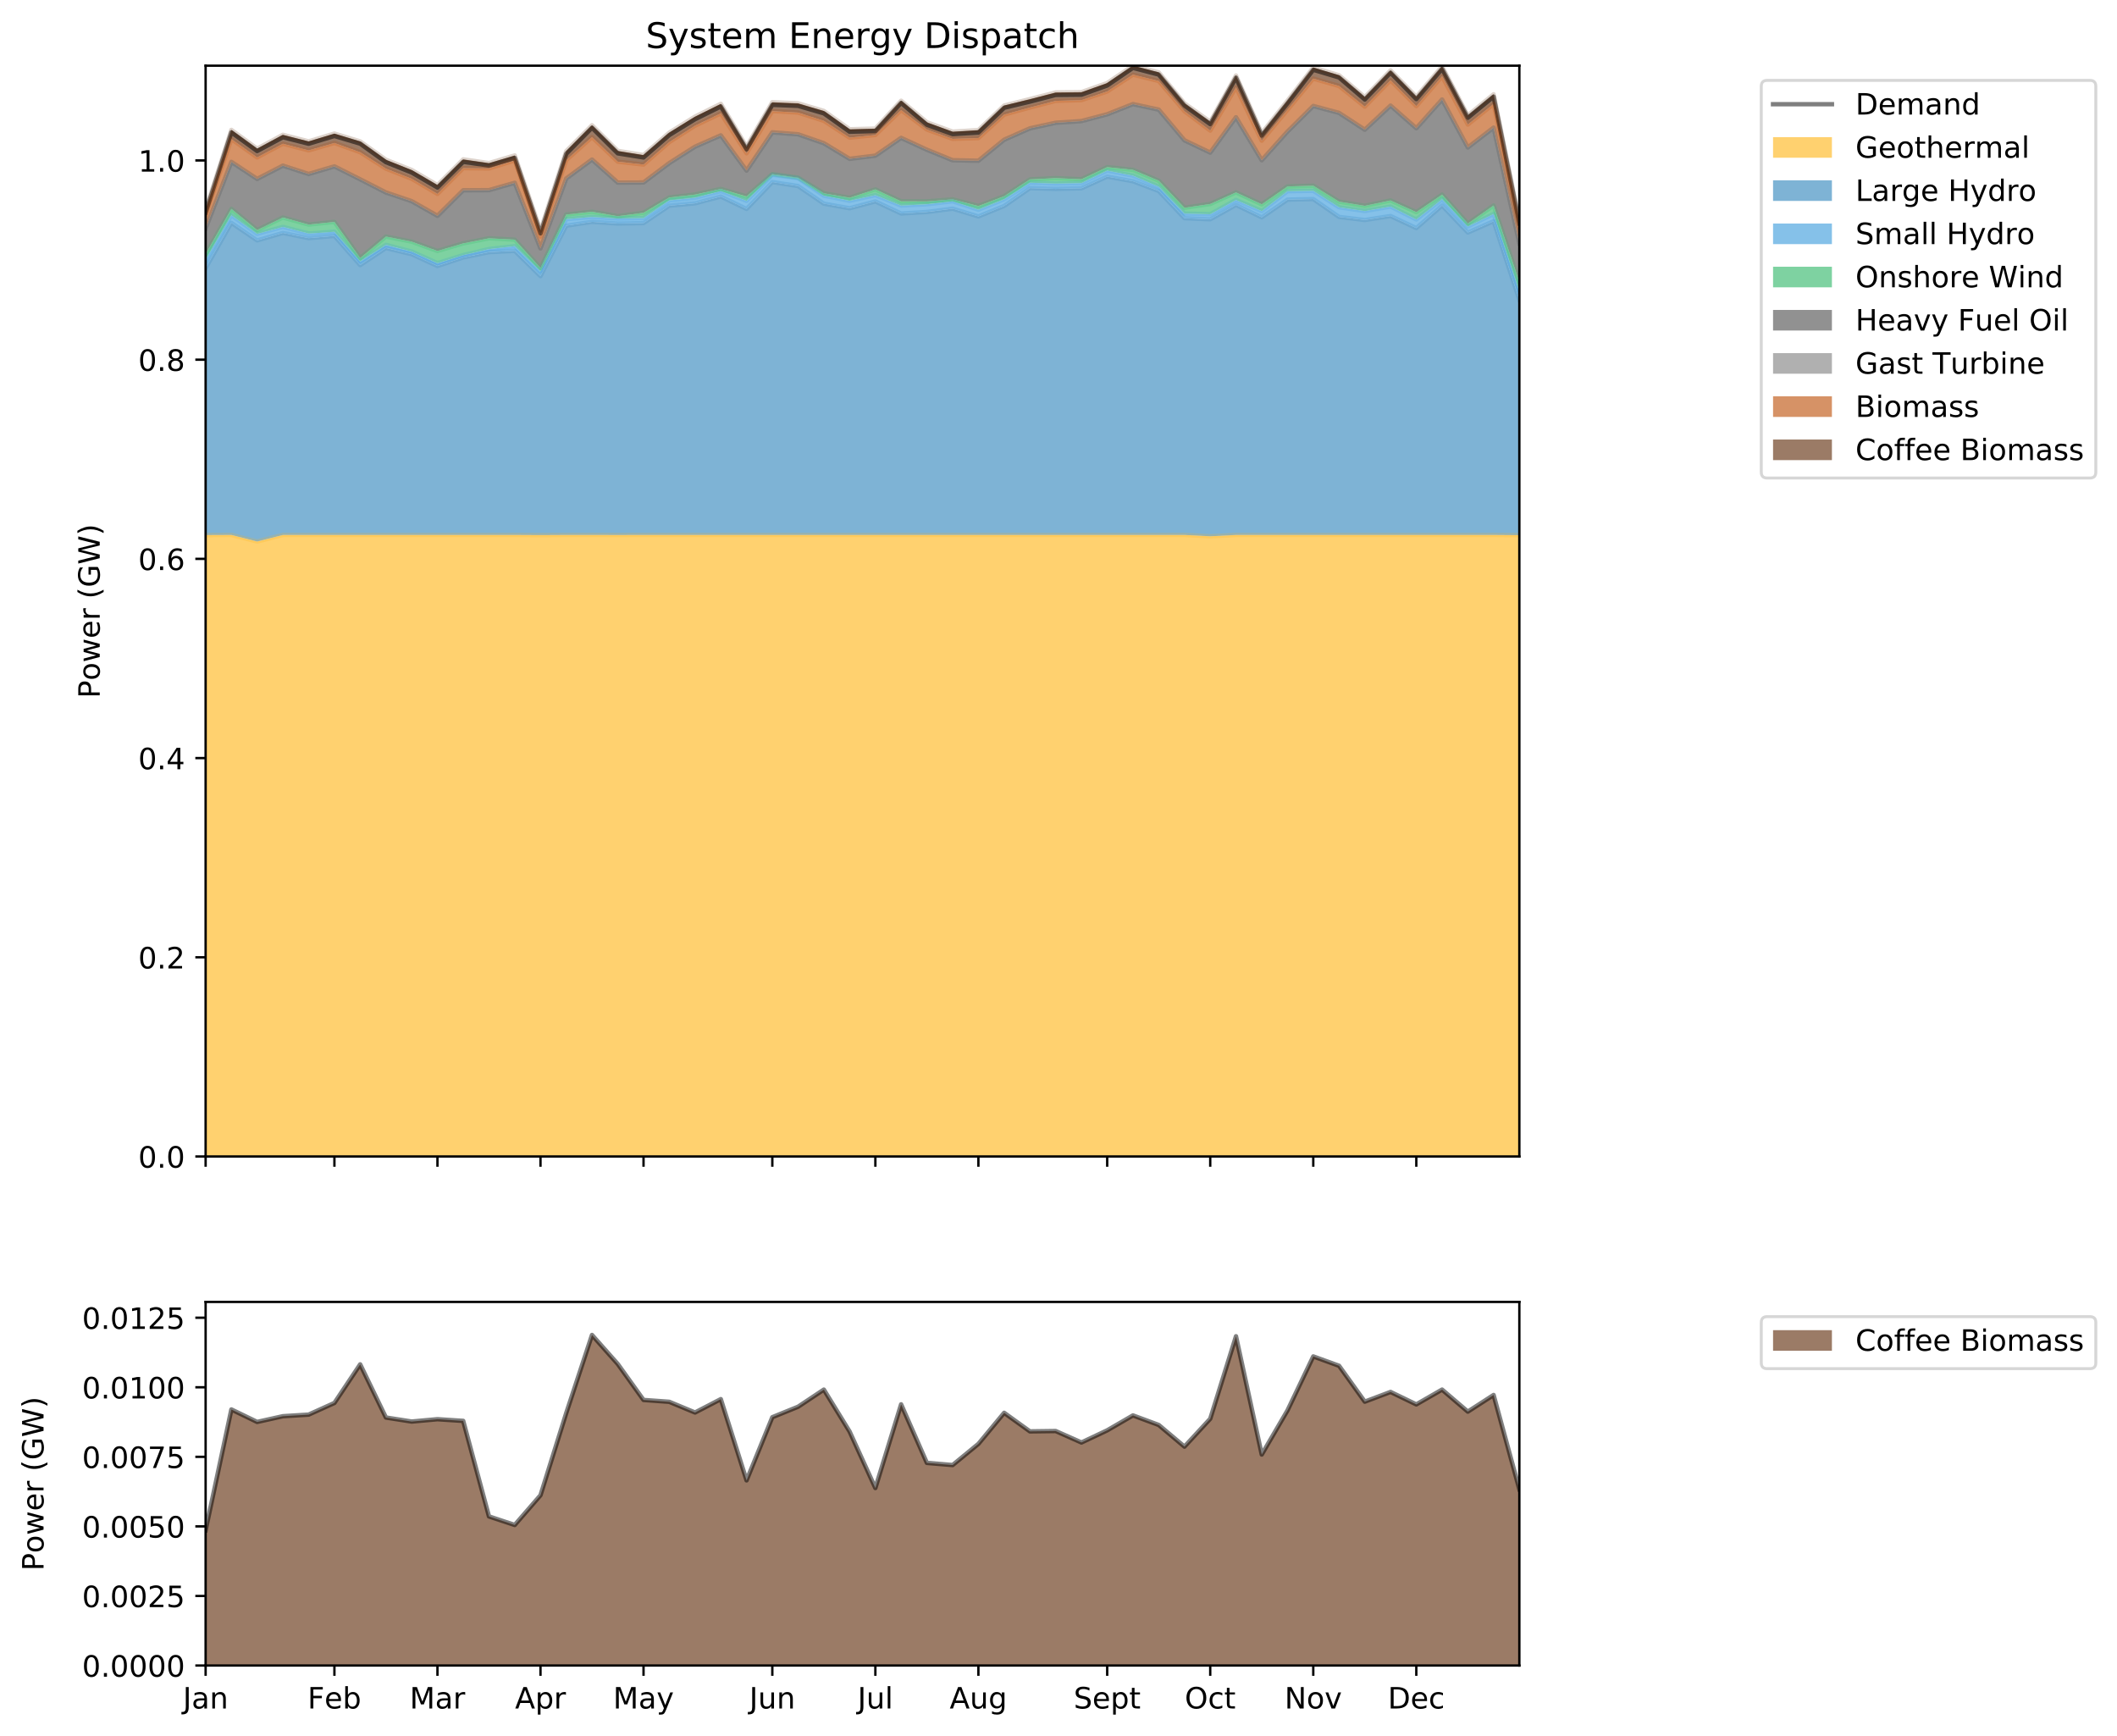 <?xml version="1.0" encoding="utf-8" standalone="no"?>
<!DOCTYPE svg PUBLIC "-//W3C//DTD SVG 1.1//EN"
  "http://www.w3.org/Graphics/SVG/1.1/DTD/svg11.dtd">
<!-- Created with matplotlib (https://matplotlib.org/) -->
<svg height="589.796pt" version="1.1" viewBox="0 0 719.349 589.796" width="719.349pt" xmlns="http://www.w3.org/2000/svg" xmlns:xlink="http://www.w3.org/1999/xlink">
 <defs>
  <style type="text/css">
*{stroke-linecap:butt;stroke-linejoin:round;}
  </style>
 </defs>
 <g id="figure_1">
  <g id="patch_1">
   <path d="M 0 589.796 
L 719.349 589.796 
L 719.349 0 
L 0 0 
z
" style="fill:#ffffff;"/>
  </g>
  <g id="axes_1">
   <g id="patch_2">
    <path d="M 69.869 565.918 
L 516.269 565.918 
L 516.269 442.373 
L 69.869 442.373 
z
" style="fill:#ffffff;"/>
   </g>
   <g id="PolyCollection_1">
    <path clip-path="url(#p383dba791d)" d="M 69.869 519.931 
L 69.869 565.918 
L 78.622 565.918 
L 87.375 565.918 
L 96.128 565.918 
L 104.881 565.918 
L 113.633 565.918 
L 122.386 565.918 
L 131.139 565.918 
L 139.892 565.918 
L 148.645 565.918 
L 157.398 565.918 
L 166.151 565.918 
L 174.904 565.918 
L 183.657 565.918 
L 192.41 565.918 
L 201.163 565.918 
L 209.916 565.918 
L 218.669 565.918 
L 227.422 565.918 
L 236.175 565.918 
L 244.928 565.918 
L 253.681 565.918 
L 262.433 565.918 
L 271.186 565.918 
L 279.939 565.918 
L 288.692 565.918 
L 297.445 565.918 
L 306.198 565.918 
L 314.951 565.918 
L 323.704 565.918 
L 332.457 565.918 
L 341.21 565.918 
L 349.963 565.918 
L 358.716 565.918 
L 367.469 565.918 
L 376.222 565.918 
L 384.975 565.918 
L 393.728 565.918 
L 402.481 565.918 
L 411.233 565.918 
L 419.986 565.918 
L 428.739 565.918 
L 437.492 565.918 
L 446.245 565.918 
L 454.998 565.918 
L 463.751 565.918 
L 472.504 565.918 
L 481.257 565.918 
L 490.01 565.918 
L 498.763 565.918 
L 507.516 565.918 
L 516.269 565.918 
L 516.269 506.016 
L 516.269 506.016 
L 507.516 473.994 
L 498.763 479.646 
L 490.01 472.163 
L 481.257 477.189 
L 472.504 472.96 
L 463.751 476.261 
L 454.998 464.066 
L 446.245 460.892 
L 437.492 479.218 
L 428.739 494.22 
L 419.986 454.041 
L 411.233 482.073 
L 402.481 491.545 
L 393.728 484.177 
L 384.975 480.933 
L 376.222 486.007 
L 367.469 490.135 
L 358.716 486.242 
L 349.963 486.359 
L 341.21 480.051 
L 332.457 490.605 
L 323.704 497.797 
L 314.951 497.066 
L 306.198 477.171 
L 297.445 505.606 
L 288.692 486.41 
L 279.939 472.167 
L 271.186 477.986 
L 262.433 481.542 
L 253.681 503.008 
L 244.928 475.402 
L 236.175 479.947 
L 227.422 476.31 
L 218.669 475.676 
L 209.916 463.466 
L 201.163 453.604 
L 192.41 480.122 
L 183.657 508.058 
L 174.904 518.162 
L 166.151 515.257 
L 157.398 482.794 
L 148.645 482.225 
L 139.892 483.017 
L 131.139 481.654 
L 122.386 463.583 
L 113.633 476.702 
L 104.881 480.66 
L 96.128 481.204 
L 87.375 483.148 
L 78.622 478.91 
L 69.869 519.931 
z
" style="fill:#592400;fill-opacity:0.6;"/>
   </g>
   <g id="matplotlib.axis_1">
    <g id="xtick_1">
     <g id="line2d_1">
      <defs>
       <path d="M 0 0 
L 0 3.5 
" id="m01483d1433" style="stroke:#000000;stroke-width:0.8;"/>
      </defs>
      <g>
       <use style="stroke:#000000;stroke-width:0.8;" x="69.869" xlink:href="#m01483d1433" y="565.918"/>
      </g>
     </g>
     <g id="text_1">
      <!-- Jan -->
      <defs>
       <path d="M 9.812 72.906 
L 19.672 72.906 
L 19.672 5.078 
Q 19.672 -8.109 14.672 -14.062 
Q 9.672 -20.016 -1.422 -20.016 
L -5.172 -20.016 
L -5.172 -11.719 
L -2.094 -11.719 
Q 4.438 -11.719 7.125 -8.047 
Q 9.812 -4.391 9.812 5.078 
z
" id="DejaVuSans-74"/>
       <path d="M 34.281 27.484 
Q 23.391 27.484 19.188 25 
Q 14.984 22.516 14.984 16.5 
Q 14.984 11.719 18.141 8.906 
Q 21.297 6.109 26.703 6.109 
Q 34.188 6.109 38.703 11.406 
Q 43.219 16.703 43.219 25.484 
L 43.219 27.484 
z
M 52.203 31.203 
L 52.203 0 
L 43.219 0 
L 43.219 8.297 
Q 40.141 3.328 35.547 0.953 
Q 30.953 -1.422 24.312 -1.422 
Q 15.922 -1.422 10.953 3.297 
Q 6 8.016 6 15.922 
Q 6 25.141 12.172 29.828 
Q 18.359 34.516 30.609 34.516 
L 43.219 34.516 
L 43.219 35.406 
Q 43.219 41.609 39.141 45 
Q 35.062 48.391 27.688 48.391 
Q 23 48.391 18.547 47.266 
Q 14.109 46.141 10.016 43.891 
L 10.016 52.203 
Q 14.938 54.109 19.578 55.047 
Q 24.219 56 28.609 56 
Q 40.484 56 46.344 49.844 
Q 52.203 43.703 52.203 31.203 
z
" id="DejaVuSans-97"/>
       <path d="M 54.891 33.016 
L 54.891 0 
L 45.906 0 
L 45.906 32.719 
Q 45.906 40.484 42.875 44.328 
Q 39.844 48.188 33.797 48.188 
Q 26.516 48.188 22.312 43.547 
Q 18.109 38.922 18.109 30.906 
L 18.109 0 
L 9.078 0 
L 9.078 54.688 
L 18.109 54.688 
L 18.109 46.188 
Q 21.344 51.125 25.703 53.562 
Q 30.078 56 35.797 56 
Q 45.219 56 50.047 50.172 
Q 54.891 44.344 54.891 33.016 
z
" id="DejaVuSans-110"/>
      </defs>
      <g transform="translate(62.161 580.517)scale(0.1 -0.1)">
       <use xlink:href="#DejaVuSans-74"/>
       <use x="29.492" xlink:href="#DejaVuSans-97"/>
       <use x="90.771" xlink:href="#DejaVuSans-110"/>
      </g>
     </g>
    </g>
    <g id="xtick_2">
     <g id="line2d_2">
      <g>
       <use style="stroke:#000000;stroke-width:0.8;" x="113.633" xlink:href="#m01483d1433" y="565.918"/>
      </g>
     </g>
     <g id="text_2">
      <!-- Feb -->
      <defs>
       <path d="M 9.812 72.906 
L 51.703 72.906 
L 51.703 64.594 
L 19.672 64.594 
L 19.672 43.109 
L 48.578 43.109 
L 48.578 34.812 
L 19.672 34.812 
L 19.672 0 
L 9.812 0 
z
" id="DejaVuSans-70"/>
       <path d="M 56.203 29.594 
L 56.203 25.203 
L 14.891 25.203 
Q 15.484 15.922 20.484 11.062 
Q 25.484 6.203 34.422 6.203 
Q 39.594 6.203 44.453 7.469 
Q 49.312 8.734 54.109 11.281 
L 54.109 2.781 
Q 49.266 0.734 44.188 -0.344 
Q 39.109 -1.422 33.891 -1.422 
Q 20.797 -1.422 13.156 6.188 
Q 5.516 13.812 5.516 26.812 
Q 5.516 40.234 12.766 48.109 
Q 20.016 56 32.328 56 
Q 43.359 56 49.781 48.891 
Q 56.203 41.797 56.203 29.594 
z
M 47.219 32.234 
Q 47.125 39.594 43.094 43.984 
Q 39.062 48.391 32.422 48.391 
Q 24.906 48.391 20.391 44.141 
Q 15.875 39.891 15.188 32.172 
z
" id="DejaVuSans-101"/>
       <path d="M 48.688 27.297 
Q 48.688 37.203 44.609 42.844 
Q 40.531 48.484 33.406 48.484 
Q 26.266 48.484 22.188 42.844 
Q 18.109 37.203 18.109 27.297 
Q 18.109 17.391 22.188 11.75 
Q 26.266 6.109 33.406 6.109 
Q 40.531 6.109 44.609 11.75 
Q 48.688 17.391 48.688 27.297 
z
M 18.109 46.391 
Q 20.953 51.266 25.266 53.625 
Q 29.594 56 35.594 56 
Q 45.562 56 51.781 48.094 
Q 58.016 40.188 58.016 27.297 
Q 58.016 14.406 51.781 6.484 
Q 45.562 -1.422 35.594 -1.422 
Q 29.594 -1.422 25.266 0.953 
Q 20.953 3.328 18.109 8.203 
L 18.109 0 
L 9.078 0 
L 9.078 75.984 
L 18.109 75.984 
z
" id="DejaVuSans-98"/>
      </defs>
      <g transform="translate(104.511 580.517)scale(0.1 -0.1)">
       <use xlink:href="#DejaVuSans-70"/>
       <use x="57.441" xlink:href="#DejaVuSans-101"/>
       <use x="118.965" xlink:href="#DejaVuSans-98"/>
      </g>
     </g>
    </g>
    <g id="xtick_3">
     <g id="line2d_3">
      <g>
       <use style="stroke:#000000;stroke-width:0.8;" x="148.645" xlink:href="#m01483d1433" y="565.918"/>
      </g>
     </g>
     <g id="text_3">
      <!-- Mar -->
      <defs>
       <path d="M 9.812 72.906 
L 24.516 72.906 
L 43.109 23.297 
L 61.812 72.906 
L 76.516 72.906 
L 76.516 0 
L 66.891 0 
L 66.891 64.016 
L 48.094 14.016 
L 38.188 14.016 
L 19.391 64.016 
L 19.391 0 
L 9.812 0 
z
" id="DejaVuSans-77"/>
       <path d="M 41.109 46.297 
Q 39.594 47.172 37.812 47.578 
Q 36.031 48 33.891 48 
Q 26.266 48 22.188 43.047 
Q 18.109 38.094 18.109 28.812 
L 18.109 0 
L 9.078 0 
L 9.078 54.688 
L 18.109 54.688 
L 18.109 46.188 
Q 20.953 51.172 25.484 53.578 
Q 30.031 56 36.531 56 
Q 37.453 56 38.578 55.875 
Q 39.703 55.766 41.062 55.516 
z
" id="DejaVuSans-114"/>
      </defs>
      <g transform="translate(139.212 580.517)scale(0.1 -0.1)">
       <use xlink:href="#DejaVuSans-77"/>
       <use x="86.279" xlink:href="#DejaVuSans-97"/>
       <use x="147.559" xlink:href="#DejaVuSans-114"/>
      </g>
     </g>
    </g>
    <g id="xtick_4">
     <g id="line2d_4">
      <g>
       <use style="stroke:#000000;stroke-width:0.8;" x="183.657" xlink:href="#m01483d1433" y="565.918"/>
      </g>
     </g>
     <g id="text_4">
      <!-- Apr -->
      <defs>
       <path d="M 34.188 63.188 
L 20.797 26.906 
L 47.609 26.906 
z
M 28.609 72.906 
L 39.797 72.906 
L 67.578 0 
L 57.328 0 
L 50.688 18.703 
L 17.828 18.703 
L 11.188 0 
L 0.781 0 
z
" id="DejaVuSans-65"/>
       <path d="M 18.109 8.203 
L 18.109 -20.797 
L 9.078 -20.797 
L 9.078 54.688 
L 18.109 54.688 
L 18.109 46.391 
Q 20.953 51.266 25.266 53.625 
Q 29.594 56 35.594 56 
Q 45.562 56 51.781 48.094 
Q 58.016 40.188 58.016 27.297 
Q 58.016 14.406 51.781 6.484 
Q 45.562 -1.422 35.594 -1.422 
Q 29.594 -1.422 25.266 0.953 
Q 20.953 3.328 18.109 8.203 
z
M 48.688 27.297 
Q 48.688 37.203 44.609 42.844 
Q 40.531 48.484 33.406 48.484 
Q 26.266 48.484 22.188 42.844 
Q 18.109 37.203 18.109 27.297 
Q 18.109 17.391 22.188 11.75 
Q 26.266 6.109 33.406 6.109 
Q 40.531 6.109 44.609 11.75 
Q 48.688 17.391 48.688 27.297 
z
" id="DejaVuSans-112"/>
      </defs>
      <g transform="translate(175.007 580.517)scale(0.1 -0.1)">
       <use xlink:href="#DejaVuSans-65"/>
       <use x="68.408" xlink:href="#DejaVuSans-112"/>
       <use x="131.885" xlink:href="#DejaVuSans-114"/>
      </g>
     </g>
    </g>
    <g id="xtick_5">
     <g id="line2d_5">
      <g>
       <use style="stroke:#000000;stroke-width:0.8;" x="218.669" xlink:href="#m01483d1433" y="565.918"/>
      </g>
     </g>
     <g id="text_5">
      <!-- May -->
      <defs>
       <path d="M 32.172 -5.078 
Q 28.375 -14.844 24.75 -17.812 
Q 21.141 -20.797 15.094 -20.797 
L 7.906 -20.797 
L 7.906 -13.281 
L 13.188 -13.281 
Q 16.891 -13.281 18.938 -11.516 
Q 21 -9.766 23.484 -3.219 
L 25.094 0.875 
L 2.984 54.688 
L 12.5 54.688 
L 29.594 11.922 
L 46.688 54.688 
L 56.203 54.688 
z
" id="DejaVuSans-121"/>
      </defs>
      <g transform="translate(208.331 580.517)scale(0.1 -0.1)">
       <use xlink:href="#DejaVuSans-77"/>
       <use x="86.279" xlink:href="#DejaVuSans-97"/>
       <use x="147.559" xlink:href="#DejaVuSans-121"/>
      </g>
     </g>
    </g>
    <g id="xtick_6">
     <g id="line2d_6">
      <g>
       <use style="stroke:#000000;stroke-width:0.8;" x="262.433" xlink:href="#m01483d1433" y="565.918"/>
      </g>
     </g>
     <g id="text_6">
      <!-- Jun -->
      <defs>
       <path d="M 8.5 21.578 
L 8.5 54.688 
L 17.484 54.688 
L 17.484 21.922 
Q 17.484 14.156 20.5 10.266 
Q 23.531 6.391 29.594 6.391 
Q 36.859 6.391 41.078 11.031 
Q 45.312 15.672 45.312 23.688 
L 45.312 54.688 
L 54.297 54.688 
L 54.297 0 
L 45.312 0 
L 45.312 8.406 
Q 42.047 3.422 37.719 1 
Q 33.406 -1.422 27.688 -1.422 
Q 18.266 -1.422 13.375 4.438 
Q 8.5 10.297 8.5 21.578 
z
M 31.109 56 
z
" id="DejaVuSans-117"/>
      </defs>
      <g transform="translate(254.621 580.517)scale(0.1 -0.1)">
       <use xlink:href="#DejaVuSans-74"/>
       <use x="29.492" xlink:href="#DejaVuSans-117"/>
       <use x="92.871" xlink:href="#DejaVuSans-110"/>
      </g>
     </g>
    </g>
    <g id="xtick_7">
     <g id="line2d_7">
      <g>
       <use style="stroke:#000000;stroke-width:0.8;" x="297.445" xlink:href="#m01483d1433" y="565.918"/>
      </g>
     </g>
     <g id="text_7">
      <!-- Jul -->
      <defs>
       <path d="M 9.422 75.984 
L 18.406 75.984 
L 18.406 0 
L 9.422 0 
z
" id="DejaVuSans-108"/>
      </defs>
      <g transform="translate(291.412 580.517)scale(0.1 -0.1)">
       <use xlink:href="#DejaVuSans-74"/>
       <use x="29.492" xlink:href="#DejaVuSans-117"/>
       <use x="92.871" xlink:href="#DejaVuSans-108"/>
      </g>
     </g>
    </g>
    <g id="xtick_8">
     <g id="line2d_8">
      <g>
       <use style="stroke:#000000;stroke-width:0.8;" x="332.457" xlink:href="#m01483d1433" y="565.918"/>
      </g>
     </g>
     <g id="text_8">
      <!-- Aug -->
      <defs>
       <path d="M 45.406 27.984 
Q 45.406 37.75 41.375 43.109 
Q 37.359 48.484 30.078 48.484 
Q 22.859 48.484 18.828 43.109 
Q 14.797 37.75 14.797 27.984 
Q 14.797 18.266 18.828 12.891 
Q 22.859 7.516 30.078 7.516 
Q 37.359 7.516 41.375 12.891 
Q 45.406 18.266 45.406 27.984 
z
M 54.391 6.781 
Q 54.391 -7.172 48.188 -13.984 
Q 42 -20.797 29.203 -20.797 
Q 24.469 -20.797 20.266 -20.094 
Q 16.062 -19.391 12.109 -17.922 
L 12.109 -9.188 
Q 16.062 -11.328 19.922 -12.344 
Q 23.781 -13.375 27.781 -13.375 
Q 36.625 -13.375 41.016 -8.766 
Q 45.406 -4.156 45.406 5.172 
L 45.406 9.625 
Q 42.625 4.781 38.281 2.391 
Q 33.938 0 27.875 0 
Q 17.828 0 11.672 7.656 
Q 5.516 15.328 5.516 27.984 
Q 5.516 40.672 11.672 48.328 
Q 17.828 56 27.875 56 
Q 33.938 56 38.281 53.609 
Q 42.625 51.219 45.406 46.391 
L 45.406 54.688 
L 54.391 54.688 
z
" id="DejaVuSans-103"/>
      </defs>
      <g transform="translate(322.694 580.517)scale(0.1 -0.1)">
       <use xlink:href="#DejaVuSans-65"/>
       <use x="68.408" xlink:href="#DejaVuSans-117"/>
       <use x="131.787" xlink:href="#DejaVuSans-103"/>
      </g>
     </g>
    </g>
    <g id="xtick_9">
     <g id="line2d_9">
      <g>
       <use style="stroke:#000000;stroke-width:0.8;" x="376.222" xlink:href="#m01483d1433" y="565.918"/>
      </g>
     </g>
     <g id="text_9">
      <!-- Sept -->
      <defs>
       <path d="M 53.516 70.516 
L 53.516 60.891 
Q 47.906 63.578 42.922 64.891 
Q 37.938 66.219 33.297 66.219 
Q 25.25 66.219 20.875 63.094 
Q 16.5 59.969 16.5 54.203 
Q 16.5 49.359 19.406 46.891 
Q 22.312 44.438 30.422 42.922 
L 36.375 41.703 
Q 47.406 39.594 52.656 34.297 
Q 57.906 29 57.906 20.125 
Q 57.906 9.516 50.797 4.047 
Q 43.703 -1.422 29.984 -1.422 
Q 24.812 -1.422 18.969 -0.25 
Q 13.141 0.922 6.891 3.219 
L 6.891 13.375 
Q 12.891 10.016 18.656 8.297 
Q 24.422 6.594 29.984 6.594 
Q 38.422 6.594 43.016 9.906 
Q 47.609 13.234 47.609 19.391 
Q 47.609 24.75 44.312 27.781 
Q 41.016 30.812 33.5 32.328 
L 27.484 33.5 
Q 16.453 35.688 11.516 40.375 
Q 6.594 45.062 6.594 53.422 
Q 6.594 63.094 13.406 68.656 
Q 20.219 74.219 32.172 74.219 
Q 37.312 74.219 42.625 73.281 
Q 47.953 72.359 53.516 70.516 
z
" id="DejaVuSans-83"/>
       <path d="M 18.312 70.219 
L 18.312 54.688 
L 36.812 54.688 
L 36.812 47.703 
L 18.312 47.703 
L 18.312 18.016 
Q 18.312 11.328 20.141 9.422 
Q 21.969 7.516 27.594 7.516 
L 36.812 7.516 
L 36.812 0 
L 27.594 0 
Q 17.188 0 13.234 3.875 
Q 9.281 7.766 9.281 18.016 
L 9.281 47.703 
L 2.688 47.703 
L 2.688 54.688 
L 9.281 54.688 
L 9.281 70.219 
z
" id="DejaVuSans-116"/>
      </defs>
      <g transform="translate(364.837 580.517)scale(0.1 -0.1)">
       <use xlink:href="#DejaVuSans-83"/>
       <use x="63.477" xlink:href="#DejaVuSans-101"/>
       <use x="125" xlink:href="#DejaVuSans-112"/>
       <use x="188.477" xlink:href="#DejaVuSans-116"/>
      </g>
     </g>
    </g>
    <g id="xtick_10">
     <g id="line2d_10">
      <g>
       <use style="stroke:#000000;stroke-width:0.8;" x="411.233" xlink:href="#m01483d1433" y="565.918"/>
      </g>
     </g>
     <g id="text_10">
      <!-- Oct -->
      <defs>
       <path d="M 39.406 66.219 
Q 28.656 66.219 22.328 58.203 
Q 16.016 50.203 16.016 36.375 
Q 16.016 22.609 22.328 14.594 
Q 28.656 6.594 39.406 6.594 
Q 50.141 6.594 56.422 14.594 
Q 62.703 22.609 62.703 36.375 
Q 62.703 50.203 56.422 58.203 
Q 50.141 66.219 39.406 66.219 
z
M 39.406 74.219 
Q 54.734 74.219 63.906 63.938 
Q 73.094 53.656 73.094 36.375 
Q 73.094 19.141 63.906 8.859 
Q 54.734 -1.422 39.406 -1.422 
Q 24.031 -1.422 14.812 8.828 
Q 5.609 19.094 5.609 36.375 
Q 5.609 53.656 14.812 63.938 
Q 24.031 74.219 39.406 74.219 
z
" id="DejaVuSans-79"/>
       <path d="M 48.781 52.594 
L 48.781 44.188 
Q 44.969 46.297 41.141 47.344 
Q 37.312 48.391 33.406 48.391 
Q 24.656 48.391 19.812 42.844 
Q 14.984 37.312 14.984 27.297 
Q 14.984 17.281 19.812 11.734 
Q 24.656 6.203 33.406 6.203 
Q 37.312 6.203 41.141 7.25 
Q 44.969 8.297 48.781 10.406 
L 48.781 2.094 
Q 45.016 0.344 40.984 -0.531 
Q 36.969 -1.422 32.422 -1.422 
Q 20.062 -1.422 12.781 6.344 
Q 5.516 14.109 5.516 27.297 
Q 5.516 40.672 12.859 48.328 
Q 20.219 56 33.016 56 
Q 37.156 56 41.109 55.141 
Q 45.062 54.297 48.781 52.594 
z
" id="DejaVuSans-99"/>
      </defs>
      <g transform="translate(402.588 580.517)scale(0.1 -0.1)">
       <use xlink:href="#DejaVuSans-79"/>
       <use x="78.711" xlink:href="#DejaVuSans-99"/>
       <use x="133.691" xlink:href="#DejaVuSans-116"/>
      </g>
     </g>
    </g>
    <g id="xtick_11">
     <g id="line2d_11">
      <g>
       <use style="stroke:#000000;stroke-width:0.8;" x="446.245" xlink:href="#m01483d1433" y="565.918"/>
      </g>
     </g>
     <g id="text_11">
      <!-- Nov -->
      <defs>
       <path d="M 9.812 72.906 
L 23.094 72.906 
L 55.422 11.922 
L 55.422 72.906 
L 64.984 72.906 
L 64.984 0 
L 51.703 0 
L 19.391 60.984 
L 19.391 0 
L 9.812 0 
z
" id="DejaVuSans-78"/>
       <path d="M 30.609 48.391 
Q 23.391 48.391 19.188 42.75 
Q 14.984 37.109 14.984 27.297 
Q 14.984 17.484 19.156 11.844 
Q 23.344 6.203 30.609 6.203 
Q 37.797 6.203 41.984 11.859 
Q 46.188 17.531 46.188 27.297 
Q 46.188 37.016 41.984 42.703 
Q 37.797 48.391 30.609 48.391 
z
M 30.609 56 
Q 42.328 56 49.016 48.375 
Q 55.719 40.766 55.719 27.297 
Q 55.719 13.875 49.016 6.219 
Q 42.328 -1.422 30.609 -1.422 
Q 18.844 -1.422 12.172 6.219 
Q 5.516 13.875 5.516 27.297 
Q 5.516 40.766 12.172 48.375 
Q 18.844 56 30.609 56 
z
" id="DejaVuSans-111"/>
       <path d="M 2.984 54.688 
L 12.5 54.688 
L 29.594 8.797 
L 46.688 54.688 
L 56.203 54.688 
L 35.688 0 
L 23.484 0 
z
" id="DejaVuSans-118"/>
      </defs>
      <g transform="translate(436.486 580.517)scale(0.1 -0.1)">
       <use xlink:href="#DejaVuSans-78"/>
       <use x="74.805" xlink:href="#DejaVuSans-111"/>
       <use x="135.986" xlink:href="#DejaVuSans-118"/>
      </g>
     </g>
    </g>
    <g id="xtick_12">
     <g id="line2d_12">
      <g>
       <use style="stroke:#000000;stroke-width:0.8;" x="481.257" xlink:href="#m01483d1433" y="565.918"/>
      </g>
     </g>
     <g id="text_12">
      <!-- Dec -->
      <defs>
       <path d="M 19.672 64.797 
L 19.672 8.109 
L 31.594 8.109 
Q 46.688 8.109 53.688 14.938 
Q 60.688 21.781 60.688 36.531 
Q 60.688 51.172 53.688 57.984 
Q 46.688 64.797 31.594 64.797 
z
M 9.812 72.906 
L 30.078 72.906 
Q 51.266 72.906 61.172 64.094 
Q 71.094 55.281 71.094 36.531 
Q 71.094 17.672 61.125 8.828 
Q 51.172 0 30.078 0 
L 9.812 0 
z
" id="DejaVuSans-68"/>
      </defs>
      <g transform="translate(471.581 580.517)scale(0.1 -0.1)">
       <use xlink:href="#DejaVuSans-68"/>
       <use x="77.002" xlink:href="#DejaVuSans-101"/>
       <use x="138.525" xlink:href="#DejaVuSans-99"/>
      </g>
     </g>
    </g>
   </g>
   <g id="matplotlib.axis_2">
    <g id="ytick_1">
     <g id="line2d_13">
      <defs>
       <path d="M 0 0 
L -3.5 0 
" id="m1245d3a46f" style="stroke:#000000;stroke-width:0.8;"/>
      </defs>
      <g>
       <use style="stroke:#000000;stroke-width:0.8;" x="69.869" xlink:href="#m1245d3a46f" y="565.918"/>
      </g>
     </g>
     <g id="text_13">
      <!-- 0.0000 -->
      <defs>
       <path d="M 31.781 66.406 
Q 24.172 66.406 20.328 58.906 
Q 16.5 51.422 16.5 36.375 
Q 16.5 21.391 20.328 13.891 
Q 24.172 6.391 31.781 6.391 
Q 39.453 6.391 43.281 13.891 
Q 47.125 21.391 47.125 36.375 
Q 47.125 51.422 43.281 58.906 
Q 39.453 66.406 31.781 66.406 
z
M 31.781 74.219 
Q 44.047 74.219 50.516 64.516 
Q 56.984 54.828 56.984 36.375 
Q 56.984 17.969 50.516 8.266 
Q 44.047 -1.422 31.781 -1.422 
Q 19.531 -1.422 13.062 8.266 
Q 6.594 17.969 6.594 36.375 
Q 6.594 54.828 13.062 64.516 
Q 19.531 74.219 31.781 74.219 
z
" id="DejaVuSans-48"/>
       <path d="M 10.688 12.406 
L 21 12.406 
L 21 0 
L 10.688 0 
z
" id="DejaVuSans-46"/>
      </defs>
      <g transform="translate(27.878 569.717)scale(0.1 -0.1)">
       <use xlink:href="#DejaVuSans-48"/>
       <use x="63.623" xlink:href="#DejaVuSans-46"/>
       <use x="95.41" xlink:href="#DejaVuSans-48"/>
       <use x="159.033" xlink:href="#DejaVuSans-48"/>
       <use x="222.656" xlink:href="#DejaVuSans-48"/>
       <use x="286.279" xlink:href="#DejaVuSans-48"/>
      </g>
     </g>
    </g>
    <g id="ytick_2">
     <g id="line2d_14">
      <g>
       <use style="stroke:#000000;stroke-width:0.8;" x="69.869" xlink:href="#m1245d3a46f" y="542.282"/>
      </g>
     </g>
     <g id="text_14">
      <!-- 0.0025 -->
      <defs>
       <path d="M 19.188 8.297 
L 53.609 8.297 
L 53.609 0 
L 7.328 0 
L 7.328 8.297 
Q 12.938 14.109 22.625 23.891 
Q 32.328 33.688 34.812 36.531 
Q 39.547 41.844 41.422 45.531 
Q 43.312 49.219 43.312 52.781 
Q 43.312 58.594 39.234 62.25 
Q 35.156 65.922 28.609 65.922 
Q 23.969 65.922 18.812 64.312 
Q 13.672 62.703 7.812 59.422 
L 7.812 69.391 
Q 13.766 71.781 18.938 73 
Q 24.125 74.219 28.422 74.219 
Q 39.75 74.219 46.484 68.547 
Q 53.219 62.891 53.219 53.422 
Q 53.219 48.922 51.531 44.891 
Q 49.859 40.875 45.406 35.406 
Q 44.188 33.984 37.641 27.219 
Q 31.109 20.453 19.188 8.297 
z
" id="DejaVuSans-50"/>
       <path d="M 10.797 72.906 
L 49.516 72.906 
L 49.516 64.594 
L 19.828 64.594 
L 19.828 46.734 
Q 21.969 47.469 24.109 47.828 
Q 26.266 48.188 28.422 48.188 
Q 40.625 48.188 47.75 41.5 
Q 54.891 34.812 54.891 23.391 
Q 54.891 11.625 47.562 5.094 
Q 40.234 -1.422 26.906 -1.422 
Q 22.312 -1.422 17.547 -0.641 
Q 12.797 0.141 7.719 1.703 
L 7.719 11.625 
Q 12.109 9.234 16.797 8.062 
Q 21.484 6.891 26.703 6.891 
Q 35.156 6.891 40.078 11.328 
Q 45.016 15.766 45.016 23.391 
Q 45.016 31 40.078 35.438 
Q 35.156 39.891 26.703 39.891 
Q 22.75 39.891 18.812 39.016 
Q 14.891 38.141 10.797 36.281 
z
" id="DejaVuSans-53"/>
      </defs>
      <g transform="translate(27.878 546.081)scale(0.1 -0.1)">
       <use xlink:href="#DejaVuSans-48"/>
       <use x="63.623" xlink:href="#DejaVuSans-46"/>
       <use x="95.41" xlink:href="#DejaVuSans-48"/>
       <use x="159.033" xlink:href="#DejaVuSans-48"/>
       <use x="222.656" xlink:href="#DejaVuSans-50"/>
       <use x="286.279" xlink:href="#DejaVuSans-53"/>
      </g>
     </g>
    </g>
    <g id="ytick_3">
     <g id="line2d_15">
      <g>
       <use style="stroke:#000000;stroke-width:0.8;" x="69.869" xlink:href="#m1245d3a46f" y="518.645"/>
      </g>
     </g>
     <g id="text_15">
      <!-- 0.0050 -->
      <g transform="translate(27.878 522.444)scale(0.1 -0.1)">
       <use xlink:href="#DejaVuSans-48"/>
       <use x="63.623" xlink:href="#DejaVuSans-46"/>
       <use x="95.41" xlink:href="#DejaVuSans-48"/>
       <use x="159.033" xlink:href="#DejaVuSans-48"/>
       <use x="222.656" xlink:href="#DejaVuSans-53"/>
       <use x="286.279" xlink:href="#DejaVuSans-48"/>
      </g>
     </g>
    </g>
    <g id="ytick_4">
     <g id="line2d_16">
      <g>
       <use style="stroke:#000000;stroke-width:0.8;" x="69.869" xlink:href="#m1245d3a46f" y="495.009"/>
      </g>
     </g>
     <g id="text_16">
      <!-- 0.0075 -->
      <defs>
       <path d="M 8.203 72.906 
L 55.078 72.906 
L 55.078 68.703 
L 28.609 0 
L 18.312 0 
L 43.219 64.594 
L 8.203 64.594 
z
" id="DejaVuSans-55"/>
      </defs>
      <g transform="translate(27.878 498.808)scale(0.1 -0.1)">
       <use xlink:href="#DejaVuSans-48"/>
       <use x="63.623" xlink:href="#DejaVuSans-46"/>
       <use x="95.41" xlink:href="#DejaVuSans-48"/>
       <use x="159.033" xlink:href="#DejaVuSans-48"/>
       <use x="222.656" xlink:href="#DejaVuSans-55"/>
       <use x="286.279" xlink:href="#DejaVuSans-53"/>
      </g>
     </g>
    </g>
    <g id="ytick_5">
     <g id="line2d_17">
      <g>
       <use style="stroke:#000000;stroke-width:0.8;" x="69.869" xlink:href="#m1245d3a46f" y="471.372"/>
      </g>
     </g>
     <g id="text_17">
      <!-- 0.0100 -->
      <defs>
       <path d="M 12.406 8.297 
L 28.516 8.297 
L 28.516 63.922 
L 10.984 60.406 
L 10.984 69.391 
L 28.422 72.906 
L 38.281 72.906 
L 38.281 8.297 
L 54.391 8.297 
L 54.391 0 
L 12.406 0 
z
" id="DejaVuSans-49"/>
      </defs>
      <g transform="translate(27.878 475.171)scale(0.1 -0.1)">
       <use xlink:href="#DejaVuSans-48"/>
       <use x="63.623" xlink:href="#DejaVuSans-46"/>
       <use x="95.41" xlink:href="#DejaVuSans-48"/>
       <use x="159.033" xlink:href="#DejaVuSans-49"/>
       <use x="222.656" xlink:href="#DejaVuSans-48"/>
       <use x="286.279" xlink:href="#DejaVuSans-48"/>
      </g>
     </g>
    </g>
    <g id="ytick_6">
     <g id="line2d_18">
      <g>
       <use style="stroke:#000000;stroke-width:0.8;" x="69.869" xlink:href="#m1245d3a46f" y="447.736"/>
      </g>
     </g>
     <g id="text_18">
      <!-- 0.0125 -->
      <g transform="translate(27.878 451.535)scale(0.1 -0.1)">
       <use xlink:href="#DejaVuSans-48"/>
       <use x="63.623" xlink:href="#DejaVuSans-46"/>
       <use x="95.41" xlink:href="#DejaVuSans-48"/>
       <use x="159.033" xlink:href="#DejaVuSans-49"/>
       <use x="222.656" xlink:href="#DejaVuSans-50"/>
       <use x="286.279" xlink:href="#DejaVuSans-53"/>
      </g>
     </g>
    </g>
    <g id="text_19">
     <!-- Power (GW) -->
     <defs>
      <path d="M 19.672 64.797 
L 19.672 37.406 
L 32.078 37.406 
Q 38.969 37.406 42.719 40.969 
Q 46.484 44.531 46.484 51.125 
Q 46.484 57.672 42.719 61.234 
Q 38.969 64.797 32.078 64.797 
z
M 9.812 72.906 
L 32.078 72.906 
Q 44.344 72.906 50.609 67.359 
Q 56.891 61.812 56.891 51.125 
Q 56.891 40.328 50.609 34.812 
Q 44.344 29.297 32.078 29.297 
L 19.672 29.297 
L 19.672 0 
L 9.812 0 
z
" id="DejaVuSans-80"/>
      <path d="M 4.203 54.688 
L 13.188 54.688 
L 24.422 12.016 
L 35.594 54.688 
L 46.188 54.688 
L 57.422 12.016 
L 68.609 54.688 
L 77.594 54.688 
L 63.281 0 
L 52.688 0 
L 40.922 44.828 
L 29.109 0 
L 18.5 0 
z
" id="DejaVuSans-119"/>
      <path id="DejaVuSans-32"/>
      <path d="M 31 75.875 
Q 24.469 64.656 21.281 53.656 
Q 18.109 42.672 18.109 31.391 
Q 18.109 20.125 21.312 9.062 
Q 24.516 -2 31 -13.188 
L 23.188 -13.188 
Q 15.875 -1.703 12.234 9.375 
Q 8.594 20.453 8.594 31.391 
Q 8.594 42.281 12.203 53.312 
Q 15.828 64.359 23.188 75.875 
z
" id="DejaVuSans-40"/>
      <path d="M 59.516 10.406 
L 59.516 29.984 
L 43.406 29.984 
L 43.406 38.094 
L 69.281 38.094 
L 69.281 6.781 
Q 63.578 2.734 56.688 0.656 
Q 49.812 -1.422 42 -1.422 
Q 24.906 -1.422 15.25 8.562 
Q 5.609 18.562 5.609 36.375 
Q 5.609 54.25 15.25 64.234 
Q 24.906 74.219 42 74.219 
Q 49.125 74.219 55.547 72.453 
Q 61.969 70.703 67.391 67.281 
L 67.391 56.781 
Q 61.922 61.422 55.766 63.766 
Q 49.609 66.109 42.828 66.109 
Q 29.438 66.109 22.719 58.641 
Q 16.016 51.172 16.016 36.375 
Q 16.016 21.625 22.719 14.156 
Q 29.438 6.688 42.828 6.688 
Q 48.047 6.688 52.141 7.594 
Q 56.25 8.5 59.516 10.406 
z
" id="DejaVuSans-71"/>
      <path d="M 3.328 72.906 
L 13.281 72.906 
L 28.609 11.281 
L 43.891 72.906 
L 54.984 72.906 
L 70.312 11.281 
L 85.594 72.906 
L 95.609 72.906 
L 77.297 0 
L 64.891 0 
L 49.516 63.281 
L 33.984 0 
L 21.578 0 
z
" id="DejaVuSans-87"/>
      <path d="M 8.016 75.875 
L 15.828 75.875 
Q 23.141 64.359 26.781 53.312 
Q 30.422 42.281 30.422 31.391 
Q 30.422 20.453 26.781 9.375 
Q 23.141 -1.703 15.828 -13.188 
L 8.016 -13.188 
Q 14.5 -2 17.703 9.062 
Q 20.906 20.125 20.906 31.391 
Q 20.906 42.672 17.703 53.656 
Q 14.5 64.656 8.016 75.875 
z
" id="DejaVuSans-41"/>
     </defs>
     <g transform="translate(14.798 533.747)rotate(-90)scale(0.1 -0.1)">
      <use xlink:href="#DejaVuSans-80"/>
      <use x="60.256" xlink:href="#DejaVuSans-111"/>
      <use x="121.438" xlink:href="#DejaVuSans-119"/>
      <use x="203.225" xlink:href="#DejaVuSans-101"/>
      <use x="264.748" xlink:href="#DejaVuSans-114"/>
      <use x="305.861" xlink:href="#DejaVuSans-32"/>
      <use x="337.648" xlink:href="#DejaVuSans-40"/>
      <use x="376.662" xlink:href="#DejaVuSans-71"/>
      <use x="454.152" xlink:href="#DejaVuSans-87"/>
      <use x="553.029" xlink:href="#DejaVuSans-41"/>
     </g>
    </g>
   </g>
   <g id="line2d_19">
    <path clip-path="url(#p383dba791d)" d="M 69.869 519.931 
L 78.622 478.91 
L 87.375 483.148 
L 96.128 481.204 
L 104.881 480.66 
L 113.633 476.702 
L 122.386 463.583 
L 131.139 481.654 
L 139.892 483.017 
L 148.645 482.225 
L 157.398 482.794 
L 166.151 515.257 
L 174.904 518.162 
L 183.657 508.058 
L 192.41 480.122 
L 201.163 453.604 
L 209.916 463.466 
L 218.669 475.676 
L 227.422 476.31 
L 236.175 479.947 
L 244.928 475.402 
L 253.681 503.008 
L 262.433 481.542 
L 271.186 477.986 
L 279.939 472.167 
L 288.692 486.41 
L 297.445 505.606 
L 306.198 477.171 
L 314.951 497.066 
L 323.704 497.797 
L 332.457 490.605 
L 341.21 480.051 
L 349.963 486.359 
L 358.716 486.242 
L 367.469 490.135 
L 376.222 486.007 
L 384.975 480.933 
L 393.728 484.177 
L 402.481 491.545 
L 411.233 482.073 
L 419.986 454.041 
L 428.739 494.22 
L 437.492 479.218 
L 446.245 460.892 
L 454.998 464.066 
L 463.751 476.261 
L 472.504 472.96 
L 481.257 477.189 
L 490.01 472.163 
L 498.763 479.646 
L 507.516 473.994 
L 516.269 506.016 
" style="fill:none;stroke:#000000;stroke-linecap:square;stroke-opacity:0.5;stroke-width:1.5;"/>
   </g>
   <g id="patch_3">
    <path d="M 69.869 565.918 
L 69.869 442.373 
" style="fill:none;stroke:#000000;stroke-linecap:square;stroke-linejoin:miter;stroke-width:0.8;"/>
   </g>
   <g id="patch_4">
    <path d="M 516.269 565.918 
L 516.269 442.373 
" style="fill:none;stroke:#000000;stroke-linecap:square;stroke-linejoin:miter;stroke-width:0.8;"/>
   </g>
   <g id="patch_5">
    <path d="M 69.869 565.918 
L 516.269 565.918 
" style="fill:none;stroke:#000000;stroke-linecap:square;stroke-linejoin:miter;stroke-width:0.8;"/>
   </g>
   <g id="patch_6">
    <path d="M 69.869 442.373 
L 516.269 442.373 
" style="fill:none;stroke:#000000;stroke-linecap:square;stroke-linejoin:miter;stroke-width:0.8;"/>
   </g>
   <g id="legend_1">
    <g id="patch_7">
     <path d="M 600.477 465.051 
L 710.149 465.051 
Q 712.149 465.051 712.149 463.051 
L 712.149 449.373 
Q 712.149 447.373 710.149 447.373 
L 600.477 447.373 
Q 598.477 447.373 598.477 449.373 
L 598.477 463.051 
Q 598.477 465.051 600.477 465.051 
z
" style="fill:#ffffff;opacity:0.8;stroke:#cccccc;stroke-linejoin:miter;"/>
    </g>
    <g id="patch_8">
     <path d="M 602.477 458.971 
L 622.477 458.971 
L 622.477 451.971 
L 602.477 451.971 
z
" style="fill:#592400;opacity:0.6;"/>
    </g>
    <g id="text_20">
     <!-- Coffee Biomass -->
     <defs>
      <path d="M 64.406 67.281 
L 64.406 56.891 
Q 59.422 61.531 53.781 63.812 
Q 48.141 66.109 41.797 66.109 
Q 29.297 66.109 22.656 58.469 
Q 16.016 50.828 16.016 36.375 
Q 16.016 21.969 22.656 14.328 
Q 29.297 6.688 41.797 6.688 
Q 48.141 6.688 53.781 8.984 
Q 59.422 11.281 64.406 15.922 
L 64.406 5.609 
Q 59.234 2.094 53.438 0.328 
Q 47.656 -1.422 41.219 -1.422 
Q 24.656 -1.422 15.125 8.703 
Q 5.609 18.844 5.609 36.375 
Q 5.609 53.953 15.125 64.078 
Q 24.656 74.219 41.219 74.219 
Q 47.75 74.219 53.531 72.484 
Q 59.328 70.75 64.406 67.281 
z
" id="DejaVuSans-67"/>
      <path d="M 37.109 75.984 
L 37.109 68.5 
L 28.516 68.5 
Q 23.688 68.5 21.797 66.547 
Q 19.922 64.594 19.922 59.516 
L 19.922 54.688 
L 34.719 54.688 
L 34.719 47.703 
L 19.922 47.703 
L 19.922 0 
L 10.891 0 
L 10.891 47.703 
L 2.297 47.703 
L 2.297 54.688 
L 10.891 54.688 
L 10.891 58.5 
Q 10.891 67.625 15.141 71.797 
Q 19.391 75.984 28.609 75.984 
z
" id="DejaVuSans-102"/>
      <path d="M 19.672 34.812 
L 19.672 8.109 
L 35.5 8.109 
Q 43.453 8.109 47.281 11.406 
Q 51.125 14.703 51.125 21.484 
Q 51.125 28.328 47.281 31.562 
Q 43.453 34.812 35.5 34.812 
z
M 19.672 64.797 
L 19.672 42.828 
L 34.281 42.828 
Q 41.5 42.828 45.031 45.531 
Q 48.578 48.25 48.578 53.812 
Q 48.578 59.328 45.031 62.062 
Q 41.5 64.797 34.281 64.797 
z
M 9.812 72.906 
L 35.016 72.906 
Q 46.297 72.906 52.391 68.219 
Q 58.5 63.531 58.5 54.891 
Q 58.5 48.188 55.375 44.234 
Q 52.25 40.281 46.188 39.312 
Q 53.469 37.75 57.5 32.781 
Q 61.531 27.828 61.531 20.406 
Q 61.531 10.641 54.891 5.312 
Q 48.25 0 35.984 0 
L 9.812 0 
z
" id="DejaVuSans-66"/>
      <path d="M 9.422 54.688 
L 18.406 54.688 
L 18.406 0 
L 9.422 0 
z
M 9.422 75.984 
L 18.406 75.984 
L 18.406 64.594 
L 9.422 64.594 
z
" id="DejaVuSans-105"/>
      <path d="M 52 44.188 
Q 55.375 50.25 60.062 53.125 
Q 64.75 56 71.094 56 
Q 79.641 56 84.281 50.016 
Q 88.922 44.047 88.922 33.016 
L 88.922 0 
L 79.891 0 
L 79.891 32.719 
Q 79.891 40.578 77.094 44.375 
Q 74.312 48.188 68.609 48.188 
Q 61.625 48.188 57.562 43.547 
Q 53.516 38.922 53.516 30.906 
L 53.516 0 
L 44.484 0 
L 44.484 32.719 
Q 44.484 40.625 41.703 44.406 
Q 38.922 48.188 33.109 48.188 
Q 26.219 48.188 22.156 43.531 
Q 18.109 38.875 18.109 30.906 
L 18.109 0 
L 9.078 0 
L 9.078 54.688 
L 18.109 54.688 
L 18.109 46.188 
Q 21.188 51.219 25.484 53.609 
Q 29.781 56 35.688 56 
Q 41.656 56 45.828 52.969 
Q 50 49.953 52 44.188 
z
" id="DejaVuSans-109"/>
      <path d="M 44.281 53.078 
L 44.281 44.578 
Q 40.484 46.531 36.375 47.5 
Q 32.281 48.484 27.875 48.484 
Q 21.188 48.484 17.844 46.438 
Q 14.5 44.391 14.5 40.281 
Q 14.5 37.156 16.891 35.375 
Q 19.281 33.594 26.516 31.984 
L 29.594 31.297 
Q 39.156 29.25 43.188 25.516 
Q 47.219 21.781 47.219 15.094 
Q 47.219 7.469 41.188 3.016 
Q 35.156 -1.422 24.609 -1.422 
Q 20.219 -1.422 15.453 -0.562 
Q 10.688 0.297 5.422 2 
L 5.422 11.281 
Q 10.406 8.688 15.234 7.391 
Q 20.062 6.109 24.812 6.109 
Q 31.156 6.109 34.562 8.281 
Q 37.984 10.453 37.984 14.406 
Q 37.984 18.062 35.516 20.016 
Q 33.062 21.969 24.703 23.781 
L 21.578 24.516 
Q 13.234 26.266 9.516 29.906 
Q 5.812 33.547 5.812 39.891 
Q 5.812 47.609 11.281 51.797 
Q 16.75 56 26.812 56 
Q 31.781 56 36.172 55.266 
Q 40.578 54.547 44.281 53.078 
z
" id="DejaVuSans-115"/>
     </defs>
     <g transform="translate(630.477 458.971)scale(0.1 -0.1)">
      <use xlink:href="#DejaVuSans-67"/>
      <use x="69.824" xlink:href="#DejaVuSans-111"/>
      <use x="131.006" xlink:href="#DejaVuSans-102"/>
      <use x="166.211" xlink:href="#DejaVuSans-102"/>
      <use x="201.416" xlink:href="#DejaVuSans-101"/>
      <use x="262.939" xlink:href="#DejaVuSans-101"/>
      <use x="324.463" xlink:href="#DejaVuSans-32"/>
      <use x="356.25" xlink:href="#DejaVuSans-66"/>
      <use x="424.854" xlink:href="#DejaVuSans-105"/>
      <use x="452.637" xlink:href="#DejaVuSans-111"/>
      <use x="513.818" xlink:href="#DejaVuSans-109"/>
      <use x="611.23" xlink:href="#DejaVuSans-97"/>
      <use x="672.51" xlink:href="#DejaVuSans-115"/>
      <use x="724.609" xlink:href="#DejaVuSans-115"/>
     </g>
    </g>
   </g>
  </g>
  <g id="axes_2">
   <g id="patch_9">
    <path d="M 69.869 392.954 
L 516.269 392.954 
L 516.269 22.318 
L 69.869 22.318 
z
" style="fill:#ffffff;"/>
   </g>
   <g id="PolyCollection_2">
    <path clip-path="url(#p1b5fc3ce3d)" d="M 69.869 181.813 
L 69.869 392.954 
L 78.622 392.954 
L 87.375 392.954 
L 96.128 392.954 
L 104.881 392.954 
L 113.633 392.954 
L 122.386 392.954 
L 131.139 392.954 
L 139.892 392.954 
L 148.645 392.954 
L 157.398 392.954 
L 166.151 392.954 
L 174.904 392.954 
L 183.657 392.954 
L 192.41 392.954 
L 201.163 392.954 
L 209.916 392.954 
L 218.669 392.954 
L 227.422 392.954 
L 236.175 392.954 
L 244.928 392.954 
L 253.681 392.954 
L 262.433 392.954 
L 271.186 392.954 
L 279.939 392.954 
L 288.692 392.954 
L 297.445 392.954 
L 306.198 392.954 
L 314.951 392.954 
L 323.704 392.954 
L 332.457 392.954 
L 341.21 392.954 
L 349.963 392.954 
L 358.716 392.954 
L 367.469 392.954 
L 376.222 392.954 
L 384.975 392.954 
L 393.728 392.954 
L 402.481 392.954 
L 411.233 392.954 
L 419.986 392.954 
L 428.739 392.954 
L 437.492 392.954 
L 446.245 392.954 
L 454.998 392.954 
L 463.751 392.954 
L 472.504 392.954 
L 481.257 392.954 
L 490.01 392.954 
L 498.763 392.954 
L 507.516 392.954 
L 516.269 392.954 
L 516.269 181.847 
L 516.269 181.847 
L 507.516 181.773 
L 498.763 181.773 
L 490.01 181.773 
L 481.257 181.773 
L 472.504 181.773 
L 463.751 181.773 
L 454.998 181.773 
L 446.245 181.773 
L 437.492 181.773 
L 428.739 181.773 
L 419.986 181.773 
L 411.233 182.224 
L 402.481 181.773 
L 393.728 181.773 
L 384.975 181.773 
L 376.222 181.773 
L 367.469 181.773 
L 358.716 181.773 
L 349.963 181.773 
L 341.21 181.773 
L 332.457 181.773 
L 323.704 181.773 
L 314.951 181.773 
L 306.198 181.773 
L 297.445 181.773 
L 288.692 181.773 
L 279.939 181.773 
L 271.186 181.773 
L 262.433 181.773 
L 253.681 181.773 
L 244.928 181.773 
L 236.175 181.773 
L 227.422 181.773 
L 218.669 181.773 
L 209.916 181.791 
L 201.163 181.773 
L 192.41 181.773 
L 183.657 181.821 
L 174.904 181.773 
L 166.151 181.773 
L 157.398 181.773 
L 148.645 181.773 
L 139.892 181.773 
L 131.139 181.773 
L 122.386 181.773 
L 113.633 181.773 
L 104.881 181.773 
L 96.128 181.773 
L 87.375 184.002 
L 78.622 181.773 
L 69.869 181.813 
z
" style="fill:#ffb30f;fill-opacity:0.6;"/>
   </g>
   <g id="PolyCollection_3">
    <path clip-path="url(#p1b5fc3ce3d)" d="M 69.869 181.813 
L 69.869 91.116 
L 78.622 75.723 
L 87.375 81.682 
L 96.128 79.143 
L 104.881 80.912 
L 113.633 80.161 
L 122.386 90.081 
L 131.139 84.27 
L 139.892 86.368 
L 148.645 90.389 
L 157.398 87.481 
L 166.151 85.671 
L 174.904 85.24 
L 183.657 93.826 
L 192.41 76.68 
L 201.163 75.38 
L 209.916 75.959 
L 218.669 75.809 
L 227.422 69.896 
L 236.175 69.083 
L 244.928 66.78 
L 253.681 70.988 
L 262.433 61.868 
L 271.186 63.217 
L 279.939 69.197 
L 288.692 70.759 
L 297.445 68.441 
L 306.198 72.542 
L 314.951 72.023 
L 323.704 70.902 
L 332.457 73.535 
L 341.21 69.977 
L 349.963 63.921 
L 358.716 64.181 
L 367.469 63.977 
L 376.222 60 
L 384.975 61.582 
L 393.728 64.894 
L 402.481 74.135 
L 411.233 74.513 
L 419.986 69.632 
L 428.739 73.842 
L 437.492 67.832 
L 446.245 67.633 
L 454.998 73.704 
L 463.751 74.752 
L 472.504 73.4 
L 481.257 77.498 
L 490.01 69.84 
L 498.763 79.001 
L 507.516 75.17 
L 516.269 101.908 
L 516.269 181.847 
L 516.269 181.847 
L 507.516 181.773 
L 498.763 181.773 
L 490.01 181.773 
L 481.257 181.773 
L 472.504 181.773 
L 463.751 181.773 
L 454.998 181.773 
L 446.245 181.773 
L 437.492 181.773 
L 428.739 181.773 
L 419.986 181.773 
L 411.233 182.224 
L 402.481 181.773 
L 393.728 181.773 
L 384.975 181.773 
L 376.222 181.773 
L 367.469 181.773 
L 358.716 181.773 
L 349.963 181.773 
L 341.21 181.773 
L 332.457 181.773 
L 323.704 181.773 
L 314.951 181.773 
L 306.198 181.773 
L 297.445 181.773 
L 288.692 181.773 
L 279.939 181.773 
L 271.186 181.773 
L 262.433 181.773 
L 253.681 181.773 
L 244.928 181.773 
L 236.175 181.773 
L 227.422 181.773 
L 218.669 181.773 
L 209.916 181.791 
L 201.163 181.773 
L 192.41 181.773 
L 183.657 181.821 
L 174.904 181.773 
L 166.151 181.773 
L 157.398 181.773 
L 148.645 181.773 
L 139.892 181.773 
L 131.139 181.773 
L 122.386 181.773 
L 113.633 181.773 
L 104.881 181.773 
L 96.128 181.773 
L 87.375 184.002 
L 78.622 181.773 
L 69.869 181.813 
z
" style="fill:#2980b9;fill-opacity:0.6;"/>
   </g>
   <g id="PolyCollection_4">
    <path clip-path="url(#p1b5fc3ce3d)" d="M 69.869 91.116 
L 69.869 88.236 
L 78.622 73.149 
L 87.375 79.472 
L 96.128 77.102 
L 104.881 79.343 
L 113.633 78.749 
L 122.386 88.798 
L 131.139 83.205 
L 139.892 85.463 
L 148.645 89.413 
L 157.398 86.685 
L 166.151 84.626 
L 174.904 83.642 
L 183.657 92.149 
L 192.41 74.46 
L 201.163 73.719 
L 209.916 74.257 
L 218.669 74.089 
L 227.422 68.088 
L 236.175 67.193 
L 244.928 64.919 
L 253.681 68.253 
L 262.433 59.408 
L 271.186 60.563 
L 279.939 66.485 
L 288.692 68.227 
L 297.445 66.305 
L 306.198 69.848 
L 314.951 69.402 
L 323.704 68.379 
L 332.457 71.256 
L 341.21 67.714 
L 349.963 62.088 
L 358.716 62.371 
L 367.469 62.214 
L 376.222 57.98 
L 384.975 59.68 
L 393.728 63.433 
L 402.481 72.546 
L 411.233 72.787 
L 419.986 67.944 
L 428.739 71.73 
L 437.492 64.967 
L 446.245 64.825 
L 454.998 70.427 
L 463.751 71.709 
L 472.504 70.18 
L 481.257 74.579 
L 490.01 67.708 
L 498.763 76.963 
L 507.516 72.715 
L 516.269 98.986 
L 516.269 101.908 
L 516.269 101.908 
L 507.516 75.17 
L 498.763 79.001 
L 490.01 69.84 
L 481.257 77.498 
L 472.504 73.4 
L 463.751 74.752 
L 454.998 73.704 
L 446.245 67.633 
L 437.492 67.832 
L 428.739 73.842 
L 419.986 69.632 
L 411.233 74.513 
L 402.481 74.135 
L 393.728 64.894 
L 384.975 61.582 
L 376.222 60 
L 367.469 63.977 
L 358.716 64.181 
L 349.963 63.921 
L 341.21 69.977 
L 332.457 73.535 
L 323.704 70.902 
L 314.951 72.023 
L 306.198 72.542 
L 297.445 68.441 
L 288.692 70.759 
L 279.939 69.197 
L 271.186 63.217 
L 262.433 61.868 
L 253.681 70.988 
L 244.928 66.78 
L 236.175 69.083 
L 227.422 69.896 
L 218.669 75.809 
L 209.916 75.959 
L 201.163 75.38 
L 192.41 76.68 
L 183.657 93.826 
L 174.904 85.24 
L 166.151 85.671 
L 157.398 87.481 
L 148.645 90.389 
L 139.892 86.368 
L 131.139 84.27 
L 122.386 90.081 
L 113.633 80.161 
L 104.881 80.912 
L 96.128 79.143 
L 87.375 81.682 
L 78.622 75.723 
L 69.869 91.116 
z
" style="fill:#3498db;fill-opacity:0.6;"/>
   </g>
   <g id="PolyCollection_5">
    <path clip-path="url(#p1b5fc3ce3d)" d="M 69.869 88.236 
L 69.869 86.346 
L 78.622 70.98 
L 87.375 78.175 
L 96.128 73.91 
L 104.881 76.308 
L 113.633 75.4 
L 122.386 87.71 
L 131.139 80.386 
L 139.892 82.112 
L 148.645 85.286 
L 157.398 82.695 
L 166.151 80.966 
L 174.904 81.434 
L 183.657 91.085 
L 192.41 72.891 
L 201.163 71.946 
L 209.916 73.459 
L 218.669 72.289 
L 227.422 67.102 
L 236.175 66.113 
L 244.928 64.2 
L 253.681 66.744 
L 262.433 59.16 
L 271.186 60.359 
L 279.939 65.677 
L 288.692 67.2 
L 297.445 64.346 
L 306.198 68.402 
L 314.951 68.423 
L 323.704 67.736 
L 332.457 70.008 
L 341.21 66.674 
L 349.963 60.961 
L 358.716 60.519 
L 367.469 60.911 
L 376.222 56.793 
L 384.975 57.709 
L 393.728 61.403 
L 402.481 70.595 
L 411.233 69.311 
L 419.986 65.376 
L 428.739 69.418 
L 437.492 63.345 
L 446.245 63.093 
L 454.998 68.51 
L 463.751 69.934 
L 472.504 68.11 
L 481.257 72.075 
L 490.01 66.134 
L 498.763 75.965 
L 507.516 69.83 
L 516.269 95.843 
L 516.269 98.986 
L 516.269 98.986 
L 507.516 72.715 
L 498.763 76.963 
L 490.01 67.708 
L 481.257 74.579 
L 472.504 70.18 
L 463.751 71.709 
L 454.998 70.427 
L 446.245 64.825 
L 437.492 64.967 
L 428.739 71.73 
L 419.986 67.944 
L 411.233 72.787 
L 402.481 72.546 
L 393.728 63.433 
L 384.975 59.68 
L 376.222 57.98 
L 367.469 62.214 
L 358.716 62.371 
L 349.963 62.088 
L 341.21 67.714 
L 332.457 71.256 
L 323.704 68.379 
L 314.951 69.402 
L 306.198 69.848 
L 297.445 66.305 
L 288.692 68.227 
L 279.939 66.485 
L 271.186 60.563 
L 262.433 59.408 
L 253.681 68.253 
L 244.928 64.919 
L 236.175 67.193 
L 227.422 68.088 
L 218.669 74.089 
L 209.916 74.257 
L 201.163 73.719 
L 192.41 74.46 
L 183.657 92.149 
L 174.904 83.642 
L 166.151 84.626 
L 157.398 86.685 
L 148.645 89.413 
L 139.892 85.463 
L 131.139 83.205 
L 122.386 88.798 
L 113.633 78.749 
L 104.881 79.343 
L 96.128 77.102 
L 87.375 79.472 
L 78.622 73.149 
L 69.869 88.236 
z
" style="fill:#28b463;fill-opacity:0.6;"/>
   </g>
   <g id="PolyCollection_6">
    <path clip-path="url(#p1b5fc3ce3d)" d="M 69.869 86.346 
L 69.869 77.632 
L 78.622 55.009 
L 87.375 60.8 
L 96.128 56.287 
L 104.881 59.115 
L 113.633 56.532 
L 122.386 60.926 
L 131.139 65.4 
L 139.892 68.364 
L 148.645 73.336 
L 157.398 64.648 
L 166.151 64.607 
L 174.904 62.124 
L 183.657 84.406 
L 192.41 60.657 
L 201.163 54.219 
L 209.916 62.045 
L 218.669 62.001 
L 227.422 55.418 
L 236.175 49.842 
L 244.928 46.002 
L 253.681 57.961 
L 262.433 44.968 
L 271.186 45.632 
L 279.939 48.666 
L 288.692 53.976 
L 297.445 52.892 
L 306.198 46.852 
L 314.951 50.874 
L 323.704 54.442 
L 332.457 54.618 
L 341.21 47.485 
L 349.963 43.615 
L 358.716 41.717 
L 367.469 41.135 
L 376.222 38.832 
L 384.975 35.38 
L 393.728 37.245 
L 402.481 47.68 
L 411.233 51.849 
L 419.986 39.841 
L 428.739 54.459 
L 437.492 44.704 
L 446.245 36.013 
L 454.998 38.358 
L 463.751 44.078 
L 472.504 35.888 
L 481.257 43.578 
L 490.01 33.815 
L 498.763 50.114 
L 507.516 43.359 
L 516.269 82.709 
L 516.269 95.843 
L 516.269 95.843 
L 507.516 69.83 
L 498.763 75.965 
L 490.01 66.134 
L 481.257 72.075 
L 472.504 68.11 
L 463.751 69.934 
L 454.998 68.51 
L 446.245 63.093 
L 437.492 63.345 
L 428.739 69.418 
L 419.986 65.376 
L 411.233 69.311 
L 402.481 70.595 
L 393.728 61.403 
L 384.975 57.709 
L 376.222 56.793 
L 367.469 60.911 
L 358.716 60.519 
L 349.963 60.961 
L 341.21 66.674 
L 332.457 70.008 
L 323.704 67.736 
L 314.951 68.423 
L 306.198 68.402 
L 297.445 64.346 
L 288.692 67.2 
L 279.939 65.677 
L 271.186 60.359 
L 262.433 59.16 
L 253.681 66.744 
L 244.928 64.2 
L 236.175 66.113 
L 227.422 67.102 
L 218.669 72.289 
L 209.916 73.459 
L 201.163 71.946 
L 192.41 72.891 
L 183.657 91.085 
L 174.904 81.434 
L 166.151 80.966 
L 157.398 82.695 
L 148.645 85.286 
L 139.892 82.112 
L 131.139 80.386 
L 122.386 87.71 
L 113.633 75.4 
L 104.881 76.308 
L 96.128 73.91 
L 87.375 78.175 
L 78.622 70.98 
L 69.869 86.346 
z
" style="fill:#494949;fill-opacity:0.6;"/>
   </g>
   <g id="PolyCollection_7">
    <path clip-path="url(#p1b5fc3ce3d)" d="M 69.869 77.632 
L 69.869 77.632 
L 78.622 55.009 
L 87.375 60.8 
L 96.128 56.287 
L 104.881 59.115 
L 113.633 56.532 
L 122.386 60.926 
L 131.139 65.4 
L 139.892 68.364 
L 148.645 73.336 
L 157.398 64.648 
L 166.151 64.607 
L 174.904 62.124 
L 183.657 84.406 
L 192.41 60.657 
L 201.163 54.219 
L 209.916 62.045 
L 218.669 62.001 
L 227.422 55.418 
L 236.175 49.842 
L 244.928 46.002 
L 253.681 57.961 
L 262.433 44.968 
L 271.186 45.632 
L 279.939 48.666 
L 288.692 53.976 
L 297.445 52.892 
L 306.198 46.852 
L 314.951 50.874 
L 323.704 54.442 
L 332.457 54.618 
L 341.21 47.485 
L 349.963 43.615 
L 358.716 41.717 
L 367.469 41.135 
L 376.222 38.832 
L 384.975 35.38 
L 393.728 37.245 
L 402.481 47.68 
L 411.233 51.849 
L 419.986 39.841 
L 428.739 54.459 
L 437.492 44.704 
L 446.245 36.013 
L 454.998 38.358 
L 463.751 44.078 
L 472.504 35.888 
L 481.257 43.578 
L 490.01 33.815 
L 498.763 50.114 
L 507.516 43.359 
L 516.269 82.709 
L 516.269 82.709 
L 516.269 82.709 
L 507.516 43.359 
L 498.763 50.114 
L 490.01 33.815 
L 481.257 43.578 
L 472.504 35.888 
L 463.751 44.078 
L 454.998 38.358 
L 446.245 36.013 
L 437.492 44.704 
L 428.739 54.459 
L 419.986 39.841 
L 411.233 51.849 
L 402.481 47.68 
L 393.728 37.245 
L 384.975 35.38 
L 376.222 38.832 
L 367.469 41.135 
L 358.716 41.717 
L 349.963 43.615 
L 341.21 47.485 
L 332.457 54.618 
L 323.704 54.442 
L 314.951 50.874 
L 306.198 46.852 
L 297.445 52.892 
L 288.692 53.976 
L 279.939 48.666 
L 271.186 45.632 
L 262.433 44.968 
L 253.681 57.961 
L 244.928 46.002 
L 236.175 49.842 
L 227.422 55.418 
L 218.669 62.001 
L 209.916 62.045 
L 201.163 54.219 
L 192.41 60.657 
L 183.657 84.406 
L 174.904 62.124 
L 166.151 64.607 
L 157.398 64.648 
L 148.645 73.336 
L 139.892 68.364 
L 131.139 65.4 
L 122.386 60.926 
L 113.633 56.532 
L 104.881 59.115 
L 96.128 56.287 
L 87.375 60.8 
L 78.622 55.009 
L 69.869 77.632 
z
" style="fill:#7c7c7c;fill-opacity:0.6;"/>
   </g>
   <g id="PolyCollection_8">
    <path clip-path="url(#p1b5fc3ce3d)" d="M 69.869 77.632 
L 69.869 72.947 
L 78.622 47.254 
L 87.375 53.48 
L 96.128 48.839 
L 104.881 51.096 
L 113.633 48.581 
L 122.386 51.721 
L 131.139 57.299 
L 139.892 60.737 
L 148.645 65.882 
L 157.398 57.126 
L 166.151 57.233 
L 174.904 54.523 
L 183.657 80.366 
L 192.41 54.421 
L 201.163 46.591 
L 209.916 54.933 
L 218.669 55.913 
L 227.422 48.273 
L 236.175 42.705 
L 244.928 38.522 
L 253.681 52.077 
L 262.433 37.752 
L 271.186 38.25 
L 279.939 41.049 
L 288.692 46.765 
L 297.445 45.862 
L 306.198 37.407 
L 314.951 44.011 
L 323.704 47.173 
L 332.457 46.908 
L 341.21 38.933 
L 349.963 36.523 
L 358.716 34.268 
L 367.469 34.016 
L 376.222 31.074 
L 384.975 25.36 
L 393.728 27.519 
L 402.481 37.785 
L 411.233 44.369 
L 419.986 29.663 
L 428.739 47.812 
L 437.492 37.316 
L 446.245 26.7 
L 454.998 29.223 
L 463.751 36.22 
L 472.504 27.27 
L 481.257 36.048 
L 490.01 25.926 
L 498.763 42.318 
L 507.516 35.328 
L 516.269 77.164 
L 516.269 82.709 
L 516.269 82.709 
L 507.516 43.359 
L 498.763 50.114 
L 490.01 33.815 
L 481.257 43.578 
L 472.504 35.888 
L 463.751 44.078 
L 454.998 38.358 
L 446.245 36.013 
L 437.492 44.704 
L 428.739 54.459 
L 419.986 39.841 
L 411.233 51.849 
L 402.481 47.68 
L 393.728 37.245 
L 384.975 35.38 
L 376.222 38.832 
L 367.469 41.135 
L 358.716 41.717 
L 349.963 43.615 
L 341.21 47.485 
L 332.457 54.618 
L 323.704 54.442 
L 314.951 50.874 
L 306.198 46.852 
L 297.445 52.892 
L 288.692 53.976 
L 279.939 48.666 
L 271.186 45.632 
L 262.433 44.968 
L 253.681 57.961 
L 244.928 46.002 
L 236.175 49.842 
L 227.422 55.418 
L 218.669 62.001 
L 209.916 62.045 
L 201.163 54.219 
L 192.41 60.657 
L 183.657 84.406 
L 174.904 62.124 
L 166.151 64.607 
L 157.398 64.648 
L 148.645 73.336 
L 139.892 68.364 
L 131.139 65.4 
L 122.386 60.926 
L 113.633 56.532 
L 104.881 59.115 
L 96.128 56.287 
L 87.375 60.8 
L 78.622 55.009 
L 69.869 77.632 
z
" style="fill:#ba4a00;fill-opacity:0.6;"/>
   </g>
   <g id="PolyCollection_9">
    <path clip-path="url(#p1b5fc3ce3d)" d="M 69.869 72.947 
L 69.869 71.301 
L 78.622 44.14 
L 87.375 50.518 
L 96.128 45.807 
L 104.881 48.044 
L 113.633 45.388 
L 122.386 48.058 
L 131.139 54.283 
L 139.892 57.769 
L 148.645 62.887 
L 157.398 54.15 
L 166.151 55.42 
L 174.904 52.813 
L 183.657 78.295 
L 192.41 51.35 
L 201.163 42.571 
L 209.916 51.265 
L 218.669 52.683 
L 227.422 45.065 
L 236.175 39.628 
L 244.928 35.282 
L 253.681 49.826 
L 262.433 34.731 
L 271.186 35.102 
L 279.939 37.694 
L 288.692 43.919 
L 297.445 43.703 
L 306.198 34.23 
L 314.951 41.546 
L 323.704 44.735 
L 332.457 44.212 
L 341.21 35.86 
L 349.963 33.675 
L 358.716 31.416 
L 367.469 31.303 
L 376.222 28.214 
L 384.975 22.318 
L 393.728 24.593 
L 402.481 35.123 
L 411.233 41.368 
L 419.986 25.658 
L 428.739 45.246 
L 437.492 34.212 
L 446.245 22.94 
L 454.998 25.577 
L 463.751 33.011 
L 472.504 23.943 
L 481.257 32.872 
L 490.01 22.57 
L 498.763 39.23 
L 507.516 32.038 
L 516.269 75.02 
L 516.269 77.164 
L 516.269 77.164 
L 507.516 35.328 
L 498.763 42.318 
L 490.01 25.926 
L 481.257 36.048 
L 472.504 27.27 
L 463.751 36.22 
L 454.998 29.223 
L 446.245 26.7 
L 437.492 37.316 
L 428.739 47.812 
L 419.986 29.663 
L 411.233 44.369 
L 402.481 37.785 
L 393.728 27.519 
L 384.975 25.36 
L 376.222 31.074 
L 367.469 34.016 
L 358.716 34.268 
L 349.963 36.523 
L 341.21 38.933 
L 332.457 46.908 
L 323.704 47.173 
L 314.951 44.011 
L 306.198 37.407 
L 297.445 45.862 
L 288.692 46.765 
L 279.939 41.049 
L 271.186 38.25 
L 262.433 37.752 
L 253.681 52.077 
L 244.928 38.522 
L 236.175 42.705 
L 227.422 48.273 
L 218.669 55.913 
L 209.916 54.933 
L 201.163 46.591 
L 192.41 54.421 
L 183.657 80.366 
L 174.904 54.523 
L 166.151 57.233 
L 157.398 57.126 
L 148.645 65.882 
L 139.892 60.737 
L 131.139 57.299 
L 122.386 51.721 
L 113.633 48.581 
L 104.881 51.096 
L 96.128 48.839 
L 87.375 53.48 
L 78.622 47.254 
L 69.869 72.947 
z
" style="fill:#592400;fill-opacity:0.6;"/>
   </g>
   <g id="matplotlib.axis_3">
    <g id="xtick_13">
     <g id="line2d_20">
      <g>
       <use style="stroke:#000000;stroke-width:0.8;" x="69.869" xlink:href="#m01483d1433" y="392.954"/>
      </g>
     </g>
    </g>
    <g id="xtick_14">
     <g id="line2d_21">
      <g>
       <use style="stroke:#000000;stroke-width:0.8;" x="113.633" xlink:href="#m01483d1433" y="392.954"/>
      </g>
     </g>
    </g>
    <g id="xtick_15">
     <g id="line2d_22">
      <g>
       <use style="stroke:#000000;stroke-width:0.8;" x="148.645" xlink:href="#m01483d1433" y="392.954"/>
      </g>
     </g>
    </g>
    <g id="xtick_16">
     <g id="line2d_23">
      <g>
       <use style="stroke:#000000;stroke-width:0.8;" x="183.657" xlink:href="#m01483d1433" y="392.954"/>
      </g>
     </g>
    </g>
    <g id="xtick_17">
     <g id="line2d_24">
      <g>
       <use style="stroke:#000000;stroke-width:0.8;" x="218.669" xlink:href="#m01483d1433" y="392.954"/>
      </g>
     </g>
    </g>
    <g id="xtick_18">
     <g id="line2d_25">
      <g>
       <use style="stroke:#000000;stroke-width:0.8;" x="262.433" xlink:href="#m01483d1433" y="392.954"/>
      </g>
     </g>
    </g>
    <g id="xtick_19">
     <g id="line2d_26">
      <g>
       <use style="stroke:#000000;stroke-width:0.8;" x="297.445" xlink:href="#m01483d1433" y="392.954"/>
      </g>
     </g>
    </g>
    <g id="xtick_20">
     <g id="line2d_27">
      <g>
       <use style="stroke:#000000;stroke-width:0.8;" x="332.457" xlink:href="#m01483d1433" y="392.954"/>
      </g>
     </g>
    </g>
    <g id="xtick_21">
     <g id="line2d_28">
      <g>
       <use style="stroke:#000000;stroke-width:0.8;" x="376.222" xlink:href="#m01483d1433" y="392.954"/>
      </g>
     </g>
    </g>
    <g id="xtick_22">
     <g id="line2d_29">
      <g>
       <use style="stroke:#000000;stroke-width:0.8;" x="411.233" xlink:href="#m01483d1433" y="392.954"/>
      </g>
     </g>
    </g>
    <g id="xtick_23">
     <g id="line2d_30">
      <g>
       <use style="stroke:#000000;stroke-width:0.8;" x="446.245" xlink:href="#m01483d1433" y="392.954"/>
      </g>
     </g>
    </g>
    <g id="xtick_24">
     <g id="line2d_31">
      <g>
       <use style="stroke:#000000;stroke-width:0.8;" x="481.257" xlink:href="#m01483d1433" y="392.954"/>
      </g>
     </g>
    </g>
   </g>
   <g id="matplotlib.axis_4">
    <g id="ytick_7">
     <g id="line2d_32">
      <g>
       <use style="stroke:#000000;stroke-width:0.8;" x="69.869" xlink:href="#m1245d3a46f" y="392.954"/>
      </g>
     </g>
     <g id="text_21">
      <!-- 0.0 -->
      <g transform="translate(46.966 396.754)scale(0.1 -0.1)">
       <use xlink:href="#DejaVuSans-48"/>
       <use x="63.623" xlink:href="#DejaVuSans-46"/>
       <use x="95.41" xlink:href="#DejaVuSans-48"/>
      </g>
     </g>
    </g>
    <g id="ytick_8">
     <g id="line2d_33">
      <g>
       <use style="stroke:#000000;stroke-width:0.8;" x="69.869" xlink:href="#m1245d3a46f" y="325.268"/>
      </g>
     </g>
     <g id="text_22">
      <!-- 0.2 -->
      <g transform="translate(46.966 329.067)scale(0.1 -0.1)">
       <use xlink:href="#DejaVuSans-48"/>
       <use x="63.623" xlink:href="#DejaVuSans-46"/>
       <use x="95.41" xlink:href="#DejaVuSans-50"/>
      </g>
     </g>
    </g>
    <g id="ytick_9">
     <g id="line2d_34">
      <g>
       <use style="stroke:#000000;stroke-width:0.8;" x="69.869" xlink:href="#m1245d3a46f" y="257.582"/>
      </g>
     </g>
     <g id="text_23">
      <!-- 0.4 -->
      <defs>
       <path d="M 37.797 64.312 
L 12.891 25.391 
L 37.797 25.391 
z
M 35.203 72.906 
L 47.609 72.906 
L 47.609 25.391 
L 58.016 25.391 
L 58.016 17.188 
L 47.609 17.188 
L 47.609 0 
L 37.797 0 
L 37.797 17.188 
L 4.891 17.188 
L 4.891 26.703 
z
" id="DejaVuSans-52"/>
      </defs>
      <g transform="translate(46.966 261.381)scale(0.1 -0.1)">
       <use xlink:href="#DejaVuSans-48"/>
       <use x="63.623" xlink:href="#DejaVuSans-46"/>
       <use x="95.41" xlink:href="#DejaVuSans-52"/>
      </g>
     </g>
    </g>
    <g id="ytick_10">
     <g id="line2d_35">
      <g>
       <use style="stroke:#000000;stroke-width:0.8;" x="69.869" xlink:href="#m1245d3a46f" y="189.895"/>
      </g>
     </g>
     <g id="text_24">
      <!-- 0.6 -->
      <defs>
       <path d="M 33.016 40.375 
Q 26.375 40.375 22.484 35.828 
Q 18.609 31.297 18.609 23.391 
Q 18.609 15.531 22.484 10.953 
Q 26.375 6.391 33.016 6.391 
Q 39.656 6.391 43.531 10.953 
Q 47.406 15.531 47.406 23.391 
Q 47.406 31.297 43.531 35.828 
Q 39.656 40.375 33.016 40.375 
z
M 52.594 71.297 
L 52.594 62.312 
Q 48.875 64.062 45.094 64.984 
Q 41.312 65.922 37.594 65.922 
Q 27.828 65.922 22.672 59.328 
Q 17.531 52.734 16.797 39.406 
Q 19.672 43.656 24.016 45.922 
Q 28.375 48.188 33.594 48.188 
Q 44.578 48.188 50.953 41.516 
Q 57.328 34.859 57.328 23.391 
Q 57.328 12.156 50.688 5.359 
Q 44.047 -1.422 33.016 -1.422 
Q 20.359 -1.422 13.672 8.266 
Q 6.984 17.969 6.984 36.375 
Q 6.984 53.656 15.188 63.938 
Q 23.391 74.219 37.203 74.219 
Q 40.922 74.219 44.703 73.484 
Q 48.484 72.75 52.594 71.297 
z
" id="DejaVuSans-54"/>
      </defs>
      <g transform="translate(46.966 193.694)scale(0.1 -0.1)">
       <use xlink:href="#DejaVuSans-48"/>
       <use x="63.623" xlink:href="#DejaVuSans-46"/>
       <use x="95.41" xlink:href="#DejaVuSans-54"/>
      </g>
     </g>
    </g>
    <g id="ytick_11">
     <g id="line2d_36">
      <g>
       <use style="stroke:#000000;stroke-width:0.8;" x="69.869" xlink:href="#m1245d3a46f" y="122.209"/>
      </g>
     </g>
     <g id="text_25">
      <!-- 0.8 -->
      <defs>
       <path d="M 31.781 34.625 
Q 24.75 34.625 20.719 30.859 
Q 16.703 27.094 16.703 20.516 
Q 16.703 13.922 20.719 10.156 
Q 24.75 6.391 31.781 6.391 
Q 38.812 6.391 42.859 10.172 
Q 46.922 13.969 46.922 20.516 
Q 46.922 27.094 42.891 30.859 
Q 38.875 34.625 31.781 34.625 
z
M 21.922 38.812 
Q 15.578 40.375 12.031 44.719 
Q 8.5 49.078 8.5 55.328 
Q 8.5 64.062 14.719 69.141 
Q 20.953 74.219 31.781 74.219 
Q 42.672 74.219 48.875 69.141 
Q 55.078 64.062 55.078 55.328 
Q 55.078 49.078 51.531 44.719 
Q 48 40.375 41.703 38.812 
Q 48.828 37.156 52.797 32.312 
Q 56.781 27.484 56.781 20.516 
Q 56.781 9.906 50.312 4.234 
Q 43.844 -1.422 31.781 -1.422 
Q 19.734 -1.422 13.25 4.234 
Q 6.781 9.906 6.781 20.516 
Q 6.781 27.484 10.781 32.312 
Q 14.797 37.156 21.922 38.812 
z
M 18.312 54.391 
Q 18.312 48.734 21.844 45.562 
Q 25.391 42.391 31.781 42.391 
Q 38.141 42.391 41.719 45.562 
Q 45.312 48.734 45.312 54.391 
Q 45.312 60.062 41.719 63.234 
Q 38.141 66.406 31.781 66.406 
Q 25.391 66.406 21.844 63.234 
Q 18.312 60.062 18.312 54.391 
z
" id="DejaVuSans-56"/>
      </defs>
      <g transform="translate(46.966 126.008)scale(0.1 -0.1)">
       <use xlink:href="#DejaVuSans-48"/>
       <use x="63.623" xlink:href="#DejaVuSans-46"/>
       <use x="95.41" xlink:href="#DejaVuSans-56"/>
      </g>
     </g>
    </g>
    <g id="ytick_12">
     <g id="line2d_37">
      <g>
       <use style="stroke:#000000;stroke-width:0.8;" x="69.869" xlink:href="#m1245d3a46f" y="54.522"/>
      </g>
     </g>
     <g id="text_26">
      <!-- 1.0 -->
      <g transform="translate(46.966 58.321)scale(0.1 -0.1)">
       <use xlink:href="#DejaVuSans-49"/>
       <use x="63.623" xlink:href="#DejaVuSans-46"/>
       <use x="95.41" xlink:href="#DejaVuSans-48"/>
      </g>
     </g>
    </g>
    <g id="text_27">
     <!-- Power (GW) -->
     <g transform="translate(33.886 237.238)rotate(-90)scale(0.1 -0.1)">
      <use xlink:href="#DejaVuSans-80"/>
      <use x="60.256" xlink:href="#DejaVuSans-111"/>
      <use x="121.438" xlink:href="#DejaVuSans-119"/>
      <use x="203.225" xlink:href="#DejaVuSans-101"/>
      <use x="264.748" xlink:href="#DejaVuSans-114"/>
      <use x="305.861" xlink:href="#DejaVuSans-32"/>
      <use x="337.648" xlink:href="#DejaVuSans-40"/>
      <use x="376.662" xlink:href="#DejaVuSans-71"/>
      <use x="454.152" xlink:href="#DejaVuSans-87"/>
      <use x="553.029" xlink:href="#DejaVuSans-41"/>
     </g>
    </g>
   </g>
   <g id="line2d_38">
    <path clip-path="url(#p1b5fc3ce3d)" d="M 69.869 72.191 
L 78.622 44.966 
L 87.375 51.319 
L 96.128 46.623 
L 104.881 48.836 
L 113.633 46.197 
L 122.386 48.804 
L 131.139 55.099 
L 139.892 58.606 
L 148.645 63.711 
L 157.398 54.979 
L 166.151 56.24 
L 174.904 53.654 
L 183.657 79.282 
L 192.41 52.27 
L 201.163 43.39 
L 209.916 52.097 
L 218.669 53.504 
L 227.422 45.892 
L 236.175 40.502 
L 244.928 36.161 
L 253.681 50.727 
L 262.433 35.618 
L 271.186 35.961 
L 279.939 38.512 
L 288.692 44.751 
L 297.445 44.525 
L 306.198 34.956 
L 314.951 42.396 
L 323.704 45.559 
L 332.457 45.023 
L 341.21 36.61 
L 349.963 34.525 
L 358.716 32.258 
L 367.469 32.172 
L 376.222 29.049 
L 384.975 23.052 
L 393.728 25.33 
L 402.481 35.853 
L 411.233 42.17 
L 419.986 26.382 
L 428.739 46.062 
L 437.492 35.089 
L 446.245 23.698 
L 454.998 26.305 
L 463.751 33.813 
L 472.504 24.697 
L 481.257 33.671 
L 490.01 23.381 
L 498.763 40.002 
L 507.516 32.825 
L 516.269 75.889 
" style="fill:none;stroke:#000000;stroke-linecap:square;stroke-opacity:0.5;stroke-width:1.5;"/>
   </g>
   <g id="line2d_39">
    <path clip-path="url(#p1b5fc3ce3d)" d="M 69.869 181.813 
L 78.622 181.773 
L 87.375 184.002 
L 96.128 181.773 
L 104.881 181.773 
L 113.633 181.773 
L 122.386 181.773 
L 131.139 181.773 
L 139.892 181.773 
L 148.645 181.773 
L 157.398 181.773 
L 166.151 181.773 
L 174.904 181.773 
L 183.657 181.821 
L 192.41 181.773 
L 201.163 181.773 
L 209.916 181.791 
L 218.669 181.773 
L 227.422 181.773 
L 236.175 181.773 
L 244.928 181.773 
L 253.681 181.773 
L 262.433 181.773 
L 271.186 181.773 
L 279.939 181.773 
L 288.692 181.773 
L 297.445 181.773 
L 306.198 181.773 
L 314.951 181.773 
L 323.704 181.773 
L 332.457 181.773 
L 341.21 181.773 
L 349.963 181.773 
L 358.716 181.773 
L 367.469 181.773 
L 376.222 181.773 
L 384.975 181.773 
L 393.728 181.773 
L 402.481 181.773 
L 411.233 182.224 
L 419.986 181.773 
L 428.739 181.773 
L 437.492 181.773 
L 446.245 181.773 
L 454.998 181.773 
L 463.751 181.773 
L 472.504 181.773 
L 481.257 181.773 
L 490.01 181.773 
L 498.763 181.773 
L 507.516 181.773 
L 516.269 181.847 
" style="fill:none;stroke:#ffb30f;stroke-linecap:square;stroke-opacity:0.2;stroke-width:1.5;"/>
   </g>
   <g id="line2d_40">
    <path clip-path="url(#p1b5fc3ce3d)" d="M 69.869 91.116 
L 78.622 75.723 
L 87.375 81.682 
L 96.128 79.143 
L 104.881 80.912 
L 113.633 80.161 
L 122.386 90.081 
L 131.139 84.27 
L 139.892 86.368 
L 148.645 90.389 
L 157.398 87.481 
L 166.151 85.671 
L 174.904 85.24 
L 183.657 93.826 
L 192.41 76.68 
L 201.163 75.38 
L 209.916 75.959 
L 218.669 75.809 
L 227.422 69.896 
L 236.175 69.083 
L 244.928 66.78 
L 253.681 70.988 
L 262.433 61.868 
L 271.186 63.217 
L 279.939 69.197 
L 288.692 70.759 
L 297.445 68.441 
L 306.198 72.542 
L 314.951 72.023 
L 323.704 70.902 
L 332.457 73.535 
L 341.21 69.977 
L 349.963 63.921 
L 358.716 64.181 
L 367.469 63.977 
L 376.222 60 
L 384.975 61.582 
L 393.728 64.894 
L 402.481 74.135 
L 411.233 74.513 
L 419.986 69.632 
L 428.739 73.842 
L 437.492 67.832 
L 446.245 67.633 
L 454.998 73.704 
L 463.751 74.752 
L 472.504 73.4 
L 481.257 77.498 
L 490.01 69.84 
L 498.763 79.001 
L 507.516 75.17 
L 516.269 101.908 
" style="fill:none;stroke:#2980b9;stroke-linecap:square;stroke-opacity:0.2;stroke-width:1.5;"/>
   </g>
   <g id="line2d_41">
    <path clip-path="url(#p1b5fc3ce3d)" d="M 69.869 88.236 
L 78.622 73.149 
L 87.375 79.472 
L 96.128 77.102 
L 104.881 79.343 
L 113.633 78.749 
L 122.386 88.798 
L 131.139 83.205 
L 139.892 85.463 
L 148.645 89.413 
L 157.398 86.685 
L 166.151 84.626 
L 174.904 83.642 
L 183.657 92.149 
L 192.41 74.46 
L 201.163 73.719 
L 209.916 74.257 
L 218.669 74.089 
L 227.422 68.088 
L 236.175 67.193 
L 244.928 64.919 
L 253.681 68.253 
L 262.433 59.408 
L 271.186 60.563 
L 279.939 66.485 
L 288.692 68.227 
L 297.445 66.305 
L 306.198 69.848 
L 314.951 69.402 
L 323.704 68.379 
L 332.457 71.256 
L 341.21 67.714 
L 349.963 62.088 
L 358.716 62.371 
L 367.469 62.214 
L 376.222 57.98 
L 384.975 59.68 
L 393.728 63.433 
L 402.481 72.546 
L 411.233 72.787 
L 419.986 67.944 
L 428.739 71.73 
L 437.492 64.967 
L 446.245 64.825 
L 454.998 70.427 
L 463.751 71.709 
L 472.504 70.18 
L 481.257 74.579 
L 490.01 67.708 
L 498.763 76.963 
L 507.516 72.715 
L 516.269 98.986 
" style="fill:none;stroke:#3498db;stroke-linecap:square;stroke-opacity:0.2;stroke-width:1.5;"/>
   </g>
   <g id="line2d_42">
    <path clip-path="url(#p1b5fc3ce3d)" d="M 69.869 86.346 
L 78.622 70.98 
L 87.375 78.175 
L 96.128 73.91 
L 104.881 76.308 
L 113.633 75.4 
L 122.386 87.71 
L 131.139 80.386 
L 139.892 82.112 
L 148.645 85.286 
L 157.398 82.695 
L 166.151 80.966 
L 174.904 81.434 
L 183.657 91.085 
L 192.41 72.891 
L 201.163 71.946 
L 209.916 73.459 
L 218.669 72.289 
L 227.422 67.102 
L 236.175 66.113 
L 244.928 64.2 
L 253.681 66.744 
L 262.433 59.16 
L 271.186 60.359 
L 279.939 65.677 
L 288.692 67.2 
L 297.445 64.346 
L 306.198 68.402 
L 314.951 68.423 
L 323.704 67.736 
L 332.457 70.008 
L 341.21 66.674 
L 349.963 60.961 
L 358.716 60.519 
L 367.469 60.911 
L 376.222 56.793 
L 384.975 57.709 
L 393.728 61.403 
L 402.481 70.595 
L 411.233 69.311 
L 419.986 65.376 
L 428.739 69.418 
L 437.492 63.345 
L 446.245 63.093 
L 454.998 68.51 
L 463.751 69.934 
L 472.504 68.11 
L 481.257 72.075 
L 490.01 66.134 
L 498.763 75.965 
L 507.516 69.83 
L 516.269 95.843 
" style="fill:none;stroke:#28b463;stroke-linecap:square;stroke-opacity:0.2;stroke-width:1.5;"/>
   </g>
   <g id="line2d_43">
    <path clip-path="url(#p1b5fc3ce3d)" d="M 69.869 77.632 
L 78.622 55.009 
L 87.375 60.8 
L 96.128 56.287 
L 104.881 59.115 
L 113.633 56.532 
L 122.386 60.926 
L 131.139 65.4 
L 139.892 68.364 
L 148.645 73.336 
L 157.398 64.648 
L 166.151 64.607 
L 174.904 62.124 
L 183.657 84.406 
L 192.41 60.657 
L 201.163 54.219 
L 209.916 62.045 
L 218.669 62.001 
L 227.422 55.418 
L 236.175 49.842 
L 244.928 46.002 
L 253.681 57.961 
L 262.433 44.968 
L 271.186 45.632 
L 279.939 48.666 
L 288.692 53.976 
L 297.445 52.892 
L 306.198 46.852 
L 314.951 50.874 
L 323.704 54.442 
L 332.457 54.618 
L 341.21 47.485 
L 349.963 43.615 
L 358.716 41.717 
L 367.469 41.135 
L 376.222 38.832 
L 384.975 35.38 
L 393.728 37.245 
L 402.481 47.68 
L 411.233 51.849 
L 419.986 39.841 
L 428.739 54.459 
L 437.492 44.704 
L 446.245 36.013 
L 454.998 38.358 
L 463.751 44.078 
L 472.504 35.888 
L 481.257 43.578 
L 490.01 33.815 
L 498.763 50.114 
L 507.516 43.359 
L 516.269 82.709 
" style="fill:none;stroke:#494949;stroke-linecap:square;stroke-opacity:0.2;stroke-width:1.5;"/>
   </g>
   <g id="line2d_44">
    <path clip-path="url(#p1b5fc3ce3d)" d="M 69.869 77.632 
L 78.622 55.009 
L 87.375 60.8 
L 96.128 56.287 
L 104.881 59.115 
L 113.633 56.532 
L 122.386 60.926 
L 131.139 65.4 
L 139.892 68.364 
L 148.645 73.336 
L 157.398 64.648 
L 166.151 64.607 
L 174.904 62.124 
L 183.657 84.406 
L 192.41 60.657 
L 201.163 54.219 
L 209.916 62.045 
L 218.669 62.001 
L 227.422 55.418 
L 236.175 49.842 
L 244.928 46.002 
L 253.681 57.961 
L 262.433 44.968 
L 271.186 45.632 
L 279.939 48.666 
L 288.692 53.976 
L 297.445 52.892 
L 306.198 46.852 
L 314.951 50.874 
L 323.704 54.442 
L 332.457 54.618 
L 341.21 47.485 
L 349.963 43.615 
L 358.716 41.717 
L 367.469 41.135 
L 376.222 38.832 
L 384.975 35.38 
L 393.728 37.245 
L 402.481 47.68 
L 411.233 51.849 
L 419.986 39.841 
L 428.739 54.459 
L 437.492 44.704 
L 446.245 36.013 
L 454.998 38.358 
L 463.751 44.078 
L 472.504 35.888 
L 481.257 43.578 
L 490.01 33.815 
L 498.763 50.114 
L 507.516 43.359 
L 516.269 82.709 
" style="fill:none;stroke:#7c7c7c;stroke-linecap:square;stroke-opacity:0.2;stroke-width:1.5;"/>
   </g>
   <g id="line2d_45">
    <path clip-path="url(#p1b5fc3ce3d)" d="M 69.869 72.947 
L 78.622 47.254 
L 87.375 53.48 
L 96.128 48.839 
L 104.881 51.096 
L 113.633 48.581 
L 122.386 51.721 
L 131.139 57.299 
L 139.892 60.737 
L 148.645 65.882 
L 157.398 57.126 
L 166.151 57.233 
L 174.904 54.523 
L 183.657 80.366 
L 192.41 54.421 
L 201.163 46.591 
L 209.916 54.933 
L 218.669 55.913 
L 227.422 48.273 
L 236.175 42.705 
L 244.928 38.522 
L 253.681 52.077 
L 262.433 37.752 
L 271.186 38.25 
L 279.939 41.049 
L 288.692 46.765 
L 297.445 45.862 
L 306.198 37.407 
L 314.951 44.011 
L 323.704 47.173 
L 332.457 46.908 
L 341.21 38.933 
L 349.963 36.523 
L 358.716 34.268 
L 367.469 34.016 
L 376.222 31.074 
L 384.975 25.36 
L 393.728 27.519 
L 402.481 37.785 
L 411.233 44.369 
L 419.986 29.663 
L 428.739 47.812 
L 437.492 37.316 
L 446.245 26.7 
L 454.998 29.223 
L 463.751 36.22 
L 472.504 27.27 
L 481.257 36.048 
L 490.01 25.926 
L 498.763 42.318 
L 507.516 35.328 
L 516.269 77.164 
" style="fill:none;stroke:#ba4a00;stroke-linecap:square;stroke-opacity:0.2;stroke-width:1.5;"/>
   </g>
   <g id="line2d_46">
    <path clip-path="url(#p1b5fc3ce3d)" d="M 69.869 71.301 
L 78.622 44.14 
L 87.375 50.518 
L 96.128 45.807 
L 104.881 48.044 
L 113.633 45.388 
L 122.386 48.058 
L 131.139 54.283 
L 139.892 57.769 
L 148.645 62.887 
L 157.398 54.15 
L 166.151 55.42 
L 174.904 52.813 
L 183.657 78.295 
L 192.41 51.35 
L 201.163 42.571 
L 209.916 51.265 
L 218.669 52.683 
L 227.422 45.065 
L 236.175 39.628 
L 244.928 35.282 
L 253.681 49.826 
L 262.433 34.731 
L 271.186 35.102 
L 279.939 37.694 
L 288.692 43.919 
L 297.445 43.703 
L 306.198 34.23 
L 314.951 41.546 
L 323.704 44.735 
L 332.457 44.212 
L 341.21 35.86 
L 349.963 33.675 
L 358.716 31.416 
L 367.469 31.303 
L 376.222 28.214 
L 384.975 22.318 
L 393.728 24.593 
L 402.481 35.123 
L 411.233 41.368 
L 419.986 25.658 
L 428.739 45.246 
L 437.492 34.212 
L 446.245 22.94 
L 454.998 25.577 
L 463.751 33.011 
L 472.504 23.943 
L 481.257 32.872 
L 490.01 22.57 
L 498.763 39.23 
L 507.516 32.038 
L 516.269 75.02 
" style="fill:none;stroke:#592400;stroke-linecap:square;stroke-opacity:0.2;stroke-width:1.5;"/>
   </g>
   <g id="patch_10">
    <path d="M 69.869 392.954 
L 69.869 22.318 
" style="fill:none;stroke:#000000;stroke-linecap:square;stroke-linejoin:miter;stroke-width:0.8;"/>
   </g>
   <g id="patch_11">
    <path d="M 516.269 392.954 
L 516.269 22.318 
" style="fill:none;stroke:#000000;stroke-linecap:square;stroke-linejoin:miter;stroke-width:0.8;"/>
   </g>
   <g id="patch_12">
    <path d="M 69.869 392.954 
L 516.269 392.954 
" style="fill:none;stroke:#000000;stroke-linecap:square;stroke-linejoin:miter;stroke-width:0.8;"/>
   </g>
   <g id="patch_13">
    <path d="M 69.869 22.318 
L 516.269 22.318 
" style="fill:none;stroke:#000000;stroke-linecap:square;stroke-linejoin:miter;stroke-width:0.8;"/>
   </g>
   <g id="text_28">
    <!-- System Energy Dispatch -->
    <defs>
     <path d="M 9.812 72.906 
L 55.906 72.906 
L 55.906 64.594 
L 19.672 64.594 
L 19.672 43.016 
L 54.391 43.016 
L 54.391 34.719 
L 19.672 34.719 
L 19.672 8.297 
L 56.781 8.297 
L 56.781 0 
L 9.812 0 
z
" id="DejaVuSans-69"/>
     <path d="M 54.891 33.016 
L 54.891 0 
L 45.906 0 
L 45.906 32.719 
Q 45.906 40.484 42.875 44.328 
Q 39.844 48.188 33.797 48.188 
Q 26.516 48.188 22.312 43.547 
Q 18.109 38.922 18.109 30.906 
L 18.109 0 
L 9.078 0 
L 9.078 75.984 
L 18.109 75.984 
L 18.109 46.188 
Q 21.344 51.125 25.703 53.562 
Q 30.078 56 35.797 56 
Q 45.219 56 50.047 50.172 
Q 54.891 44.344 54.891 33.016 
z
" id="DejaVuSans-104"/>
    </defs>
    <g transform="translate(219.417 16.318)scale(0.12 -0.12)">
     <use xlink:href="#DejaVuSans-83"/>
     <use x="63.477" xlink:href="#DejaVuSans-121"/>
     <use x="122.656" xlink:href="#DejaVuSans-115"/>
     <use x="174.756" xlink:href="#DejaVuSans-116"/>
     <use x="213.965" xlink:href="#DejaVuSans-101"/>
     <use x="275.488" xlink:href="#DejaVuSans-109"/>
     <use x="372.9" xlink:href="#DejaVuSans-32"/>
     <use x="404.688" xlink:href="#DejaVuSans-69"/>
     <use x="467.871" xlink:href="#DejaVuSans-110"/>
     <use x="531.25" xlink:href="#DejaVuSans-101"/>
     <use x="592.773" xlink:href="#DejaVuSans-114"/>
     <use x="633.871" xlink:href="#DejaVuSans-103"/>
     <use x="697.348" xlink:href="#DejaVuSans-121"/>
     <use x="756.527" xlink:href="#DejaVuSans-32"/>
     <use x="788.314" xlink:href="#DejaVuSans-68"/>
     <use x="865.316" xlink:href="#DejaVuSans-105"/>
     <use x="893.1" xlink:href="#DejaVuSans-115"/>
     <use x="945.199" xlink:href="#DejaVuSans-112"/>
     <use x="1008.676" xlink:href="#DejaVuSans-97"/>
     <use x="1069.955" xlink:href="#DejaVuSans-116"/>
     <use x="1109.164" xlink:href="#DejaVuSans-99"/>
     <use x="1164.145" xlink:href="#DejaVuSans-104"/>
    </g>
   </g>
   <g id="legend_2">
    <g id="patch_14">
     <path d="M 600.477 162.421 
L 710.149 162.421 
Q 712.149 162.421 712.149 160.421 
L 712.149 29.318 
Q 712.149 27.318 710.149 27.318 
L 600.477 27.318 
Q 598.477 27.318 598.477 29.318 
L 598.477 160.421 
Q 598.477 162.421 600.477 162.421 
z
" style="fill:#ffffff;opacity:0.8;stroke:#cccccc;stroke-linejoin:miter;"/>
    </g>
    <g id="line2d_47">
     <path d="M 602.477 35.417 
L 622.477 35.417 
" style="fill:none;stroke:#000000;stroke-linecap:square;stroke-opacity:0.5;stroke-width:1.5;"/>
    </g>
    <g id="line2d_48"/>
    <g id="text_29">
     <!-- Demand -->
     <defs>
      <path d="M 45.406 46.391 
L 45.406 75.984 
L 54.391 75.984 
L 54.391 0 
L 45.406 0 
L 45.406 8.203 
Q 42.578 3.328 38.25 0.953 
Q 33.938 -1.422 27.875 -1.422 
Q 17.969 -1.422 11.734 6.484 
Q 5.516 14.406 5.516 27.297 
Q 5.516 40.188 11.734 48.094 
Q 17.969 56 27.875 56 
Q 33.938 56 38.25 53.625 
Q 42.578 51.266 45.406 46.391 
z
M 14.797 27.297 
Q 14.797 17.391 18.875 11.75 
Q 22.953 6.109 30.078 6.109 
Q 37.203 6.109 41.297 11.75 
Q 45.406 17.391 45.406 27.297 
Q 45.406 37.203 41.297 42.844 
Q 37.203 48.484 30.078 48.484 
Q 22.953 48.484 18.875 42.844 
Q 14.797 37.203 14.797 27.297 
z
" id="DejaVuSans-100"/>
     </defs>
     <g transform="translate(630.477 38.917)scale(0.1 -0.1)">
      <use xlink:href="#DejaVuSans-68"/>
      <use x="77.002" xlink:href="#DejaVuSans-101"/>
      <use x="138.525" xlink:href="#DejaVuSans-109"/>
      <use x="235.938" xlink:href="#DejaVuSans-97"/>
      <use x="297.217" xlink:href="#DejaVuSans-110"/>
      <use x="360.596" xlink:href="#DejaVuSans-100"/>
     </g>
    </g>
    <g id="patch_15">
     <path d="M 602.477 53.595 
L 622.477 53.595 
L 622.477 46.595 
L 602.477 46.595 
z
" style="fill:#ffb30f;opacity:0.6;"/>
    </g>
    <g id="text_30">
     <!-- Geothermal -->
     <g transform="translate(630.477 53.595)scale(0.1 -0.1)">
      <use xlink:href="#DejaVuSans-71"/>
      <use x="77.49" xlink:href="#DejaVuSans-101"/>
      <use x="139.014" xlink:href="#DejaVuSans-111"/>
      <use x="200.195" xlink:href="#DejaVuSans-116"/>
      <use x="239.404" xlink:href="#DejaVuSans-104"/>
      <use x="302.783" xlink:href="#DejaVuSans-101"/>
      <use x="364.307" xlink:href="#DejaVuSans-114"/>
      <use x="405.404" xlink:href="#DejaVuSans-109"/>
      <use x="502.816" xlink:href="#DejaVuSans-97"/>
      <use x="564.096" xlink:href="#DejaVuSans-108"/>
     </g>
    </g>
    <g id="patch_16">
     <path d="M 602.477 68.273 
L 622.477 68.273 
L 622.477 61.273 
L 602.477 61.273 
z
" style="fill:#2980b9;opacity:0.6;"/>
    </g>
    <g id="text_31">
     <!-- Large Hydro -->
     <defs>
      <path d="M 9.812 72.906 
L 19.672 72.906 
L 19.672 8.297 
L 55.172 8.297 
L 55.172 0 
L 9.812 0 
z
" id="DejaVuSans-76"/>
      <path d="M 9.812 72.906 
L 19.672 72.906 
L 19.672 43.016 
L 55.516 43.016 
L 55.516 72.906 
L 65.375 72.906 
L 65.375 0 
L 55.516 0 
L 55.516 34.719 
L 19.672 34.719 
L 19.672 0 
L 9.812 0 
z
" id="DejaVuSans-72"/>
     </defs>
     <g transform="translate(630.477 68.273)scale(0.1 -0.1)">
      <use xlink:href="#DejaVuSans-76"/>
      <use x="55.713" xlink:href="#DejaVuSans-97"/>
      <use x="116.992" xlink:href="#DejaVuSans-114"/>
      <use x="158.09" xlink:href="#DejaVuSans-103"/>
      <use x="221.566" xlink:href="#DejaVuSans-101"/>
      <use x="283.09" xlink:href="#DejaVuSans-32"/>
      <use x="314.877" xlink:href="#DejaVuSans-72"/>
      <use x="390.072" xlink:href="#DejaVuSans-121"/>
      <use x="449.252" xlink:href="#DejaVuSans-100"/>
      <use x="512.729" xlink:href="#DejaVuSans-114"/>
      <use x="553.811" xlink:href="#DejaVuSans-111"/>
     </g>
    </g>
    <g id="patch_17">
     <path d="M 602.477 82.951 
L 622.477 82.951 
L 622.477 75.951 
L 602.477 75.951 
z
" style="fill:#3498db;opacity:0.6;"/>
    </g>
    <g id="text_32">
     <!-- Small Hydro -->
     <g transform="translate(630.477 82.951)scale(0.1 -0.1)">
      <use xlink:href="#DejaVuSans-83"/>
      <use x="63.477" xlink:href="#DejaVuSans-109"/>
      <use x="160.889" xlink:href="#DejaVuSans-97"/>
      <use x="222.168" xlink:href="#DejaVuSans-108"/>
      <use x="249.951" xlink:href="#DejaVuSans-108"/>
      <use x="277.734" xlink:href="#DejaVuSans-32"/>
      <use x="309.521" xlink:href="#DejaVuSans-72"/>
      <use x="384.717" xlink:href="#DejaVuSans-121"/>
      <use x="443.896" xlink:href="#DejaVuSans-100"/>
      <use x="507.373" xlink:href="#DejaVuSans-114"/>
      <use x="548.455" xlink:href="#DejaVuSans-111"/>
     </g>
    </g>
    <g id="patch_18">
     <path d="M 602.477 97.629 
L 622.477 97.629 
L 622.477 90.629 
L 602.477 90.629 
z
" style="fill:#28b463;opacity:0.6;"/>
    </g>
    <g id="text_33">
     <!-- Onshore Wind -->
     <g transform="translate(630.477 97.629)scale(0.1 -0.1)">
      <use xlink:href="#DejaVuSans-79"/>
      <use x="78.711" xlink:href="#DejaVuSans-110"/>
      <use x="142.09" xlink:href="#DejaVuSans-115"/>
      <use x="194.189" xlink:href="#DejaVuSans-104"/>
      <use x="257.568" xlink:href="#DejaVuSans-111"/>
      <use x="318.75" xlink:href="#DejaVuSans-114"/>
      <use x="359.832" xlink:href="#DejaVuSans-101"/>
      <use x="421.355" xlink:href="#DejaVuSans-32"/>
      <use x="453.143" xlink:href="#DejaVuSans-87"/>
      <use x="551.988" xlink:href="#DejaVuSans-105"/>
      <use x="579.771" xlink:href="#DejaVuSans-110"/>
      <use x="643.15" xlink:href="#DejaVuSans-100"/>
     </g>
    </g>
    <g id="patch_19">
     <path d="M 602.477 112.307 
L 622.477 112.307 
L 622.477 105.307 
L 602.477 105.307 
z
" style="fill:#494949;opacity:0.6;"/>
    </g>
    <g id="text_34">
     <!-- Heavy Fuel Oil -->
     <g transform="translate(630.477 112.307)scale(0.1 -0.1)">
      <use xlink:href="#DejaVuSans-72"/>
      <use x="75.195" xlink:href="#DejaVuSans-101"/>
      <use x="136.719" xlink:href="#DejaVuSans-97"/>
      <use x="197.998" xlink:href="#DejaVuSans-118"/>
      <use x="257.178" xlink:href="#DejaVuSans-121"/>
      <use x="316.357" xlink:href="#DejaVuSans-32"/>
      <use x="348.145" xlink:href="#DejaVuSans-70"/>
      <use x="405.586" xlink:href="#DejaVuSans-117"/>
      <use x="468.965" xlink:href="#DejaVuSans-101"/>
      <use x="530.488" xlink:href="#DejaVuSans-108"/>
      <use x="558.271" xlink:href="#DejaVuSans-32"/>
      <use x="590.059" xlink:href="#DejaVuSans-79"/>
      <use x="668.77" xlink:href="#DejaVuSans-105"/>
      <use x="696.553" xlink:href="#DejaVuSans-108"/>
     </g>
    </g>
    <g id="patch_20">
     <path d="M 602.477 126.985 
L 622.477 126.985 
L 622.477 119.985 
L 602.477 119.985 
z
" style="fill:#7c7c7c;opacity:0.6;"/>
    </g>
    <g id="text_35">
     <!-- Gast Turbine  -->
     <defs>
      <path d="M -0.297 72.906 
L 61.375 72.906 
L 61.375 64.594 
L 35.5 64.594 
L 35.5 0 
L 25.594 0 
L 25.594 64.594 
L -0.297 64.594 
z
" id="DejaVuSans-84"/>
     </defs>
     <g transform="translate(630.477 126.985)scale(0.1 -0.1)">
      <use xlink:href="#DejaVuSans-71"/>
      <use x="77.49" xlink:href="#DejaVuSans-97"/>
      <use x="138.77" xlink:href="#DejaVuSans-115"/>
      <use x="190.869" xlink:href="#DejaVuSans-116"/>
      <use x="230.078" xlink:href="#DejaVuSans-32"/>
      <use x="261.865" xlink:href="#DejaVuSans-84"/>
      <use x="322.715" xlink:href="#DejaVuSans-117"/>
      <use x="386.094" xlink:href="#DejaVuSans-114"/>
      <use x="427.207" xlink:href="#DejaVuSans-98"/>
      <use x="490.684" xlink:href="#DejaVuSans-105"/>
      <use x="518.467" xlink:href="#DejaVuSans-110"/>
      <use x="581.846" xlink:href="#DejaVuSans-101"/>
      <use x="643.369" xlink:href="#DejaVuSans-32"/>
     </g>
    </g>
    <g id="patch_21">
     <path d="M 602.477 141.663 
L 622.477 141.663 
L 622.477 134.663 
L 602.477 134.663 
z
" style="fill:#ba4a00;opacity:0.6;"/>
    </g>
    <g id="text_36">
     <!-- Biomass -->
     <g transform="translate(630.477 141.663)scale(0.1 -0.1)">
      <use xlink:href="#DejaVuSans-66"/>
      <use x="68.604" xlink:href="#DejaVuSans-105"/>
      <use x="96.387" xlink:href="#DejaVuSans-111"/>
      <use x="157.568" xlink:href="#DejaVuSans-109"/>
      <use x="254.98" xlink:href="#DejaVuSans-97"/>
      <use x="316.26" xlink:href="#DejaVuSans-115"/>
      <use x="368.359" xlink:href="#DejaVuSans-115"/>
     </g>
    </g>
    <g id="patch_22">
     <path d="M 602.477 156.342 
L 622.477 156.342 
L 622.477 149.342 
L 602.477 149.342 
z
" style="fill:#592400;opacity:0.6;"/>
    </g>
    <g id="text_37">
     <!-- Coffee Biomass -->
     <g transform="translate(630.477 156.342)scale(0.1 -0.1)">
      <use xlink:href="#DejaVuSans-67"/>
      <use x="69.824" xlink:href="#DejaVuSans-111"/>
      <use x="131.006" xlink:href="#DejaVuSans-102"/>
      <use x="166.211" xlink:href="#DejaVuSans-102"/>
      <use x="201.416" xlink:href="#DejaVuSans-101"/>
      <use x="262.939" xlink:href="#DejaVuSans-101"/>
      <use x="324.463" xlink:href="#DejaVuSans-32"/>
      <use x="356.25" xlink:href="#DejaVuSans-66"/>
      <use x="424.854" xlink:href="#DejaVuSans-105"/>
      <use x="452.637" xlink:href="#DejaVuSans-111"/>
      <use x="513.818" xlink:href="#DejaVuSans-109"/>
      <use x="611.23" xlink:href="#DejaVuSans-97"/>
      <use x="672.51" xlink:href="#DejaVuSans-115"/>
      <use x="724.609" xlink:href="#DejaVuSans-115"/>
     </g>
    </g>
   </g>
  </g>
 </g>
 <defs>
  <clipPath id="p383dba791d">
   <rect height="123.545" width="446.4" x="69.869" y="442.373"/>
  </clipPath>
  <clipPath id="p1b5fc3ce3d">
   <rect height="370.636" width="446.4" x="69.869" y="22.318"/>
  </clipPath>
 </defs>
</svg>
